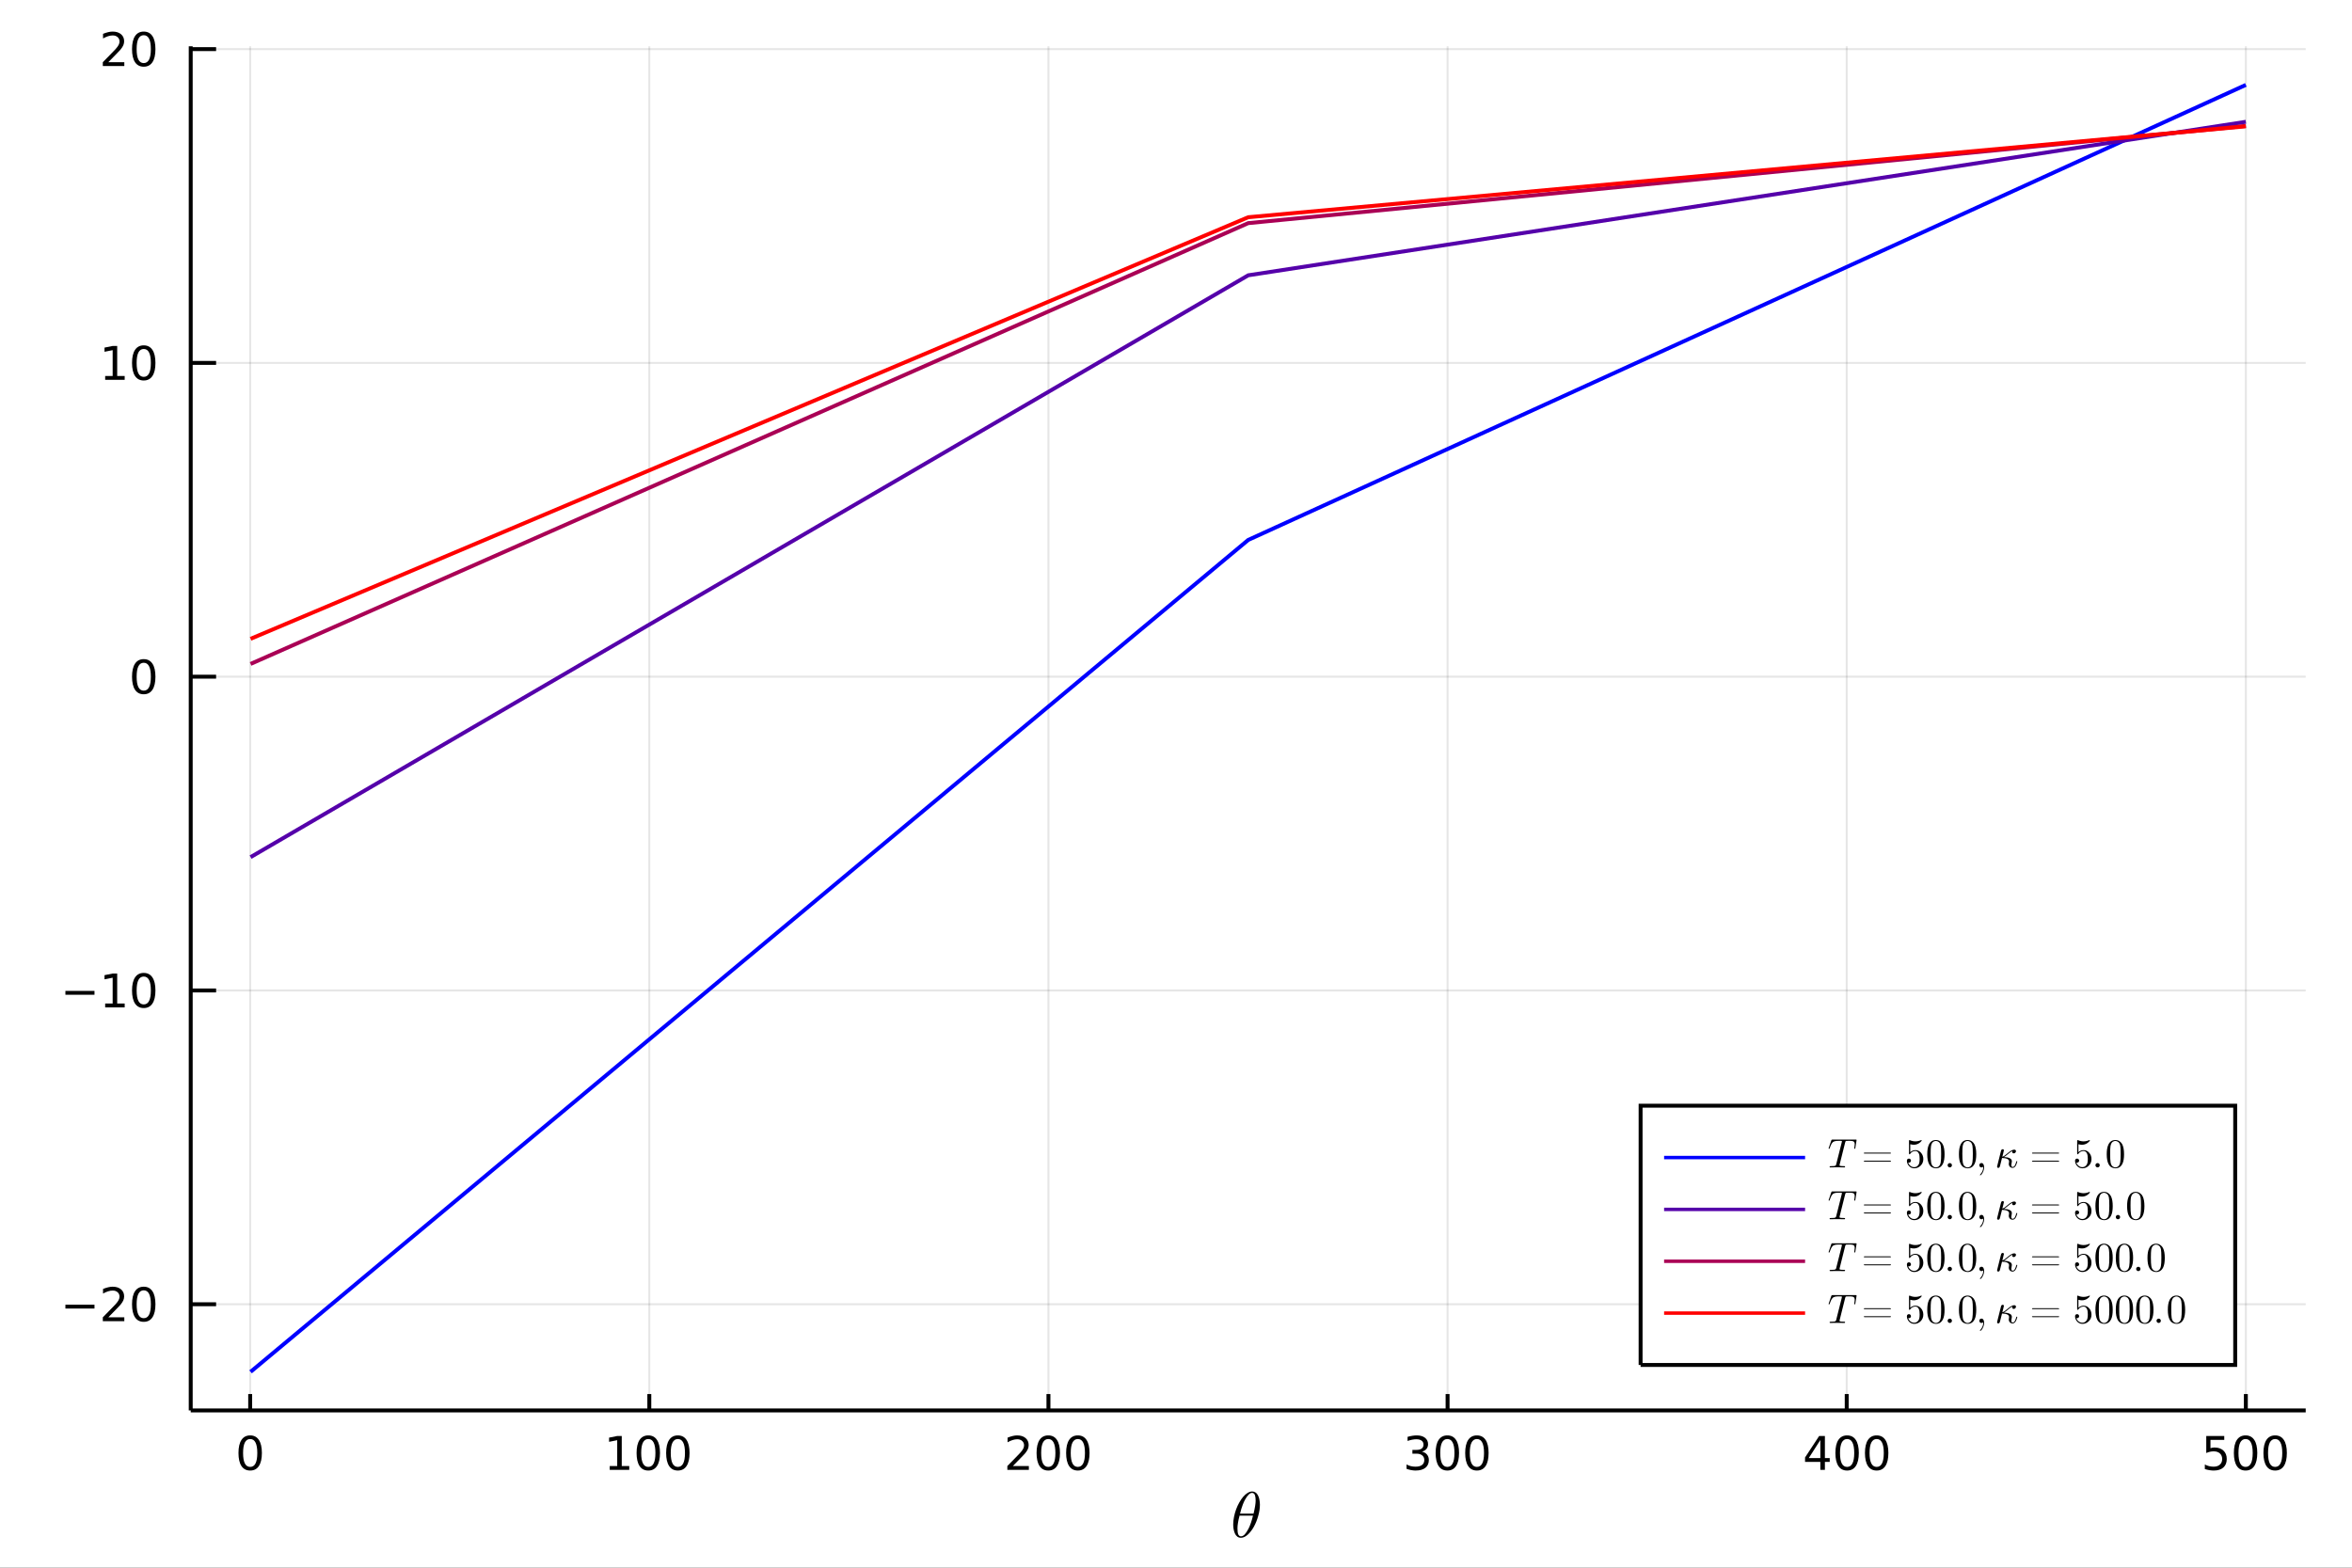 <?xml version="1.0" encoding="utf-8"?>
<svg xmlns="http://www.w3.org/2000/svg" xmlns:xlink="http://www.w3.org/1999/xlink" width="600" height="400" viewBox="0 0 2400 1600">
<rect x="0" y="0" width="2400" height="1600" fill="#333333" stroke="none"/>
<defs>
  <clipPath id="clip170">
    <rect x="0" y="0" width="2400" height="1600"/>
  </clipPath>
</defs>
<path clip-path="url(#clip170)" d="
M0 1600 L2400 1600 L2400 0 L0 0  Z
  " fill="#ffffff" fill-rule="evenodd" fill-opacity="1"/>
<defs>
  <clipPath id="clip171">
    <rect x="480" y="0" width="1681" height="1600"/>
  </clipPath>
</defs>
<path clip-path="url(#clip170)" d="
M194.615 1439.5 L2352.76 1439.5 L2352.76 47.244 L194.615 47.244  Z
  " fill="#ffffff" fill-rule="evenodd" fill-opacity="1"/>
<defs>
  <clipPath id="clip172">
    <rect x="194" y="47" width="2159" height="1393"/>
  </clipPath>
</defs>
<polyline clip-path="url(#clip172)" style="stroke:#000000; stroke-width:2; stroke-opacity:0.1; fill:none" points="
  255.287,1439.5 255.287,47.244 
  "/>
<polyline clip-path="url(#clip172)" style="stroke:#000000; stroke-width:2; stroke-opacity:0.1; fill:none" points="
  662.565,1439.5 662.565,47.244 
  "/>
<polyline clip-path="url(#clip172)" style="stroke:#000000; stroke-width:2; stroke-opacity:0.1; fill:none" points="
  1069.84,1439.5 1069.84,47.244 
  "/>
<polyline clip-path="url(#clip172)" style="stroke:#000000; stroke-width:2; stroke-opacity:0.1; fill:none" points="
  1477.12,1439.5 1477.12,47.244 
  "/>
<polyline clip-path="url(#clip172)" style="stroke:#000000; stroke-width:2; stroke-opacity:0.1; fill:none" points="
  1884.4,1439.5 1884.4,47.244 
  "/>
<polyline clip-path="url(#clip172)" style="stroke:#000000; stroke-width:2; stroke-opacity:0.1; fill:none" points="
  2291.68,1439.5 2291.68,47.244 
  "/>
<polyline clip-path="url(#clip170)" style="stroke:#000000; stroke-width:4; stroke-opacity:1; fill:none" points="
  194.615,1439.5 2352.76,1439.5 
  "/>
<polyline clip-path="url(#clip170)" style="stroke:#000000; stroke-width:4; stroke-opacity:1; fill:none" points="
  255.287,1439.5 255.287,1422.79 
  "/>
<polyline clip-path="url(#clip170)" style="stroke:#000000; stroke-width:4; stroke-opacity:1; fill:none" points="
  662.565,1439.5 662.565,1422.79 
  "/>
<polyline clip-path="url(#clip170)" style="stroke:#000000; stroke-width:4; stroke-opacity:1; fill:none" points="
  1069.84,1439.5 1069.84,1422.79 
  "/>
<polyline clip-path="url(#clip170)" style="stroke:#000000; stroke-width:4; stroke-opacity:1; fill:none" points="
  1477.12,1439.5 1477.12,1422.79 
  "/>
<polyline clip-path="url(#clip170)" style="stroke:#000000; stroke-width:4; stroke-opacity:1; fill:none" points="
  1884.4,1439.5 1884.4,1422.79 
  "/>
<polyline clip-path="url(#clip170)" style="stroke:#000000; stroke-width:4; stroke-opacity:1; fill:none" points="
  2291.68,1439.5 2291.68,1422.79 
  "/>
<path clip-path="url(#clip170)" d="M 0 0 M255.287 1468.69 Q251.676 1468.69 249.847 1472.26 Q248.042 1475.8 248.042 1482.93 Q248.042 1490.04 249.847 1493.6 Q251.676 1497.14 255.287 1497.14 Q258.921 1497.14 260.727 1493.6 Q262.555 1490.04 262.555 1482.93 Q262.555 1475.8 260.727 1472.26 Q258.921 1468.69 255.287 1468.69 M255.287 1464.99 Q261.097 1464.99 264.153 1469.6 Q267.231 1474.18 267.231 1482.93 Q267.231 1491.66 264.153 1496.26 Q261.097 1500.85 255.287 1500.85 Q249.477 1500.85 246.398 1496.26 Q243.342 1491.66 243.342 1482.93 Q243.342 1474.18 246.398 1469.6 Q249.477 1464.99 255.287 1464.99 Z" fill="#000000" fill-rule="evenodd" fill-opacity="1" /><path clip-path="url(#clip170)" d="M 0 0 M622.171 1496.24 L629.81 1496.24 L629.81 1469.87 L621.5 1471.54 L621.5 1467.28 L629.764 1465.61 L634.44 1465.61 L634.44 1496.24 L642.079 1496.24 L642.079 1500.17 L622.171 1500.17 L622.171 1496.24 Z" fill="#000000" fill-rule="evenodd" fill-opacity="1" /><path clip-path="url(#clip170)" d="M 0 0 M661.523 1468.69 Q657.912 1468.69 656.083 1472.26 Q654.278 1475.8 654.278 1482.93 Q654.278 1490.04 656.083 1493.6 Q657.912 1497.14 661.523 1497.14 Q665.157 1497.14 666.963 1493.6 Q668.792 1490.04 668.792 1482.93 Q668.792 1475.8 666.963 1472.26 Q665.157 1468.69 661.523 1468.69 M661.523 1464.99 Q667.333 1464.99 670.389 1469.6 Q673.467 1474.18 673.467 1482.93 Q673.467 1491.66 670.389 1496.26 Q667.333 1500.85 661.523 1500.85 Q655.713 1500.85 652.634 1496.26 Q649.579 1491.66 649.579 1482.93 Q649.579 1474.18 652.634 1469.6 Q655.713 1464.99 661.523 1464.99 Z" fill="#000000" fill-rule="evenodd" fill-opacity="1" /><path clip-path="url(#clip170)" d="M 0 0 M691.685 1468.69 Q688.074 1468.69 686.245 1472.26 Q684.44 1475.8 684.44 1482.93 Q684.44 1490.04 686.245 1493.6 Q688.074 1497.14 691.685 1497.14 Q695.319 1497.14 697.125 1493.6 Q698.953 1490.04 698.953 1482.93 Q698.953 1475.8 697.125 1472.26 Q695.319 1468.69 691.685 1468.69 M691.685 1464.99 Q697.495 1464.99 700.551 1469.6 Q703.629 1474.18 703.629 1482.93 Q703.629 1491.66 700.551 1496.26 Q697.495 1500.85 691.685 1500.85 Q685.875 1500.85 682.796 1496.26 Q679.741 1491.66 679.741 1482.93 Q679.741 1474.18 682.796 1469.6 Q685.875 1464.99 691.685 1464.99 Z" fill="#000000" fill-rule="evenodd" fill-opacity="1" /><path clip-path="url(#clip170)" d="M 0 0 M1033.54 1496.24 L1049.85 1496.24 L1049.85 1500.17 L1027.91 1500.17 L1027.91 1496.24 Q1030.57 1493.48 1035.16 1488.85 Q1039.76 1484.2 1040.94 1482.86 Q1043.19 1480.34 1044.07 1478.6 Q1044.97 1476.84 1044.97 1475.15 Q1044.97 1472.4 1043.03 1470.66 Q1041.1 1468.92 1038 1468.92 Q1035.8 1468.92 1033.35 1469.69 Q1030.92 1470.45 1028.14 1472 L1028.14 1467.28 Q1030.97 1466.15 1033.42 1465.57 Q1035.87 1464.99 1037.91 1464.99 Q1043.28 1464.99 1046.47 1467.67 Q1049.67 1470.36 1049.67 1474.85 Q1049.67 1476.98 1048.86 1478.9 Q1048.07 1480.8 1045.97 1483.39 Q1045.39 1484.06 1042.28 1487.28 Q1039.18 1490.47 1033.54 1496.24 Z" fill="#000000" fill-rule="evenodd" fill-opacity="1" /><path clip-path="url(#clip170)" d="M 0 0 M1069.67 1468.69 Q1066.06 1468.69 1064.23 1472.26 Q1062.42 1475.8 1062.42 1482.93 Q1062.42 1490.04 1064.23 1493.6 Q1066.06 1497.14 1069.67 1497.14 Q1073.3 1497.14 1075.11 1493.6 Q1076.94 1490.04 1076.94 1482.93 Q1076.94 1475.8 1075.11 1472.26 Q1073.3 1468.69 1069.67 1468.69 M1069.67 1464.99 Q1075.48 1464.99 1078.53 1469.6 Q1081.61 1474.18 1081.61 1482.93 Q1081.61 1491.66 1078.53 1496.26 Q1075.48 1500.85 1069.67 1500.85 Q1063.86 1500.85 1060.78 1496.26 Q1057.72 1491.66 1057.72 1482.93 Q1057.72 1474.18 1060.78 1469.6 Q1063.86 1464.99 1069.67 1464.99 Z" fill="#000000" fill-rule="evenodd" fill-opacity="1" /><path clip-path="url(#clip170)" d="M 0 0 M1099.83 1468.69 Q1096.22 1468.69 1094.39 1472.26 Q1092.59 1475.8 1092.59 1482.93 Q1092.59 1490.04 1094.39 1493.6 Q1096.22 1497.14 1099.83 1497.14 Q1103.47 1497.14 1105.27 1493.6 Q1107.1 1490.04 1107.1 1482.93 Q1107.1 1475.8 1105.27 1472.26 Q1103.47 1468.69 1099.83 1468.69 M1099.83 1464.99 Q1105.64 1464.99 1108.7 1469.6 Q1111.78 1474.18 1111.78 1482.93 Q1111.78 1491.66 1108.7 1496.26 Q1105.64 1500.85 1099.83 1500.85 Q1094.02 1500.85 1090.94 1496.26 Q1087.89 1491.66 1087.89 1482.93 Q1087.89 1474.18 1090.94 1469.6 Q1094.02 1464.99 1099.83 1464.99 Z" fill="#000000" fill-rule="evenodd" fill-opacity="1" /><path clip-path="url(#clip170)" d="M 0 0 M1450.88 1481.54 Q1454.24 1482.26 1456.11 1484.53 Q1458.01 1486.79 1458.01 1490.13 Q1458.01 1495.24 1454.49 1498.04 Q1450.97 1500.85 1444.49 1500.85 Q1442.32 1500.85 1440 1500.41 Q1437.71 1499.99 1435.26 1499.13 L1435.26 1494.62 Q1437.2 1495.75 1439.52 1496.33 Q1441.83 1496.91 1444.35 1496.91 Q1448.75 1496.91 1451.04 1495.17 Q1453.36 1493.44 1453.36 1490.13 Q1453.36 1487.07 1451.21 1485.36 Q1449.08 1483.62 1445.26 1483.62 L1441.23 1483.62 L1441.23 1479.78 L1445.44 1479.78 Q1448.89 1479.78 1450.72 1478.41 Q1452.55 1477.03 1452.55 1474.43 Q1452.55 1471.77 1450.65 1470.36 Q1448.78 1468.92 1445.26 1468.92 Q1443.34 1468.92 1441.14 1469.34 Q1438.94 1469.76 1436.3 1470.64 L1436.3 1466.47 Q1438.96 1465.73 1441.28 1465.36 Q1443.61 1464.99 1445.67 1464.99 Q1451 1464.99 1454.1 1467.42 Q1457.2 1469.83 1457.2 1473.95 Q1457.2 1476.82 1455.56 1478.81 Q1453.91 1480.78 1450.88 1481.54 Z" fill="#000000" fill-rule="evenodd" fill-opacity="1" /><path clip-path="url(#clip170)" d="M 0 0 M1476.88 1468.69 Q1473.27 1468.69 1471.44 1472.26 Q1469.63 1475.8 1469.63 1482.93 Q1469.63 1490.04 1471.44 1493.6 Q1473.27 1497.14 1476.88 1497.14 Q1480.51 1497.14 1482.32 1493.6 Q1484.15 1490.04 1484.15 1482.93 Q1484.15 1475.8 1482.32 1472.26 Q1480.51 1468.69 1476.88 1468.69 M1476.88 1464.99 Q1482.69 1464.99 1485.74 1469.6 Q1488.82 1474.18 1488.82 1482.93 Q1488.82 1491.66 1485.74 1496.26 Q1482.69 1500.85 1476.88 1500.85 Q1471.07 1500.85 1467.99 1496.26 Q1464.93 1491.66 1464.93 1482.93 Q1464.93 1474.18 1467.99 1469.6 Q1471.07 1464.99 1476.88 1464.99 Z" fill="#000000" fill-rule="evenodd" fill-opacity="1" /><path clip-path="url(#clip170)" d="M 0 0 M1507.04 1468.69 Q1503.43 1468.69 1501.6 1472.26 Q1499.79 1475.8 1499.79 1482.93 Q1499.79 1490.04 1501.6 1493.6 Q1503.43 1497.14 1507.04 1497.14 Q1510.67 1497.14 1512.48 1493.6 Q1514.31 1490.04 1514.31 1482.93 Q1514.31 1475.8 1512.48 1472.26 Q1510.67 1468.69 1507.04 1468.69 M1507.04 1464.99 Q1512.85 1464.99 1515.91 1469.6 Q1518.98 1474.18 1518.98 1482.93 Q1518.98 1491.66 1515.91 1496.26 Q1512.85 1500.85 1507.04 1500.85 Q1501.23 1500.85 1498.15 1496.26 Q1495.1 1491.66 1495.1 1482.93 Q1495.1 1474.18 1498.15 1469.6 Q1501.23 1464.99 1507.04 1464.99 Z" fill="#000000" fill-rule="evenodd" fill-opacity="1" /><path clip-path="url(#clip170)" d="M 0 0 M1857.49 1469.69 L1845.68 1488.14 L1857.49 1488.14 L1857.49 1469.69 M1856.26 1465.61 L1862.14 1465.61 L1862.14 1488.14 L1867.07 1488.14 L1867.07 1492.03 L1862.14 1492.03 L1862.14 1500.17 L1857.49 1500.17 L1857.49 1492.03 L1841.89 1492.03 L1841.89 1487.51 L1856.26 1465.61 Z" fill="#000000" fill-rule="evenodd" fill-opacity="1" /><path clip-path="url(#clip170)" d="M 0 0 M1884.8 1468.69 Q1881.19 1468.69 1879.36 1472.26 Q1877.56 1475.8 1877.56 1482.93 Q1877.56 1490.04 1879.36 1493.6 Q1881.19 1497.14 1884.8 1497.14 Q1888.44 1497.14 1890.24 1493.6 Q1892.07 1490.04 1892.07 1482.93 Q1892.07 1475.8 1890.24 1472.26 Q1888.44 1468.69 1884.8 1468.69 M1884.8 1464.99 Q1890.61 1464.99 1893.67 1469.6 Q1896.75 1474.18 1896.75 1482.93 Q1896.75 1491.66 1893.67 1496.26 Q1890.61 1500.85 1884.8 1500.85 Q1878.99 1500.85 1875.91 1496.26 Q1872.86 1491.66 1872.86 1482.93 Q1872.86 1474.18 1875.91 1469.6 Q1878.99 1464.99 1884.8 1464.99 Z" fill="#000000" fill-rule="evenodd" fill-opacity="1" /><path clip-path="url(#clip170)" d="M 0 0 M1914.97 1468.69 Q1911.35 1468.69 1909.53 1472.26 Q1907.72 1475.8 1907.72 1482.93 Q1907.72 1490.04 1909.53 1493.6 Q1911.35 1497.14 1914.97 1497.14 Q1918.6 1497.14 1920.41 1493.6 Q1922.23 1490.04 1922.23 1482.93 Q1922.23 1475.8 1920.41 1472.26 Q1918.6 1468.69 1914.97 1468.69 M1914.97 1464.99 Q1920.78 1464.99 1923.83 1469.6 Q1926.91 1474.18 1926.91 1482.93 Q1926.91 1491.66 1923.83 1496.26 Q1920.78 1500.85 1914.97 1500.85 Q1909.16 1500.85 1906.08 1496.26 Q1903.02 1491.66 1903.02 1482.93 Q1903.02 1474.18 1906.08 1469.6 Q1909.16 1464.99 1914.97 1464.99 Z" fill="#000000" fill-rule="evenodd" fill-opacity="1" /><path clip-path="url(#clip170)" d="M 0 0 M2251.29 1465.61 L2269.65 1465.61 L2269.65 1469.55 L2255.58 1469.55 L2255.58 1478.02 Q2256.6 1477.67 2257.61 1477.51 Q2258.63 1477.33 2259.65 1477.33 Q2265.44 1477.33 2268.82 1480.5 Q2272.2 1483.67 2272.2 1489.09 Q2272.2 1494.66 2268.73 1497.77 Q2265.25 1500.85 2258.93 1500.85 Q2256.76 1500.85 2254.49 1500.47 Q2252.24 1500.1 2249.84 1499.36 L2249.84 1494.66 Q2251.92 1495.8 2254.14 1496.35 Q2256.36 1496.91 2258.84 1496.91 Q2262.85 1496.91 2265.18 1494.8 Q2267.52 1492.7 2267.52 1489.09 Q2267.52 1485.47 2265.18 1483.37 Q2262.85 1481.26 2258.84 1481.26 Q2256.97 1481.26 2255.09 1481.68 Q2253.24 1482.1 2251.29 1482.97 L2251.29 1465.61 Z" fill="#000000" fill-rule="evenodd" fill-opacity="1" /><path clip-path="url(#clip170)" d="M 0 0 M2291.41 1468.69 Q2287.8 1468.69 2285.97 1472.26 Q2284.16 1475.8 2284.16 1482.93 Q2284.16 1490.04 2285.97 1493.6 Q2287.8 1497.14 2291.41 1497.14 Q2295.04 1497.14 2296.85 1493.6 Q2298.68 1490.04 2298.68 1482.93 Q2298.68 1475.8 2296.85 1472.26 Q2295.04 1468.69 2291.41 1468.69 M2291.41 1464.99 Q2297.22 1464.99 2300.28 1469.6 Q2303.35 1474.18 2303.35 1482.93 Q2303.35 1491.66 2300.28 1496.26 Q2297.22 1500.85 2291.41 1500.85 Q2285.6 1500.85 2282.52 1496.26 Q2279.47 1491.66 2279.47 1482.93 Q2279.47 1474.18 2282.52 1469.6 Q2285.6 1464.99 2291.41 1464.99 Z" fill="#000000" fill-rule="evenodd" fill-opacity="1" /><path clip-path="url(#clip170)" d="M 0 0 M2321.57 1468.69 Q2317.96 1468.69 2316.13 1472.26 Q2314.33 1475.8 2314.33 1482.93 Q2314.33 1490.04 2316.13 1493.6 Q2317.96 1497.14 2321.57 1497.14 Q2325.21 1497.14 2327.01 1493.6 Q2328.84 1490.04 2328.84 1482.93 Q2328.84 1475.8 2327.01 1472.26 Q2325.21 1468.69 2321.57 1468.69 M2321.57 1464.99 Q2327.38 1464.99 2330.44 1469.6 Q2333.52 1474.18 2333.52 1482.93 Q2333.52 1491.66 2330.44 1496.26 Q2327.38 1500.85 2321.57 1500.85 Q2315.76 1500.85 2312.68 1496.26 Q2309.63 1491.66 2309.63 1482.93 Q2309.63 1474.18 2312.68 1469.6 Q2315.76 1464.99 2321.57 1464.99 Z" fill="#000000" fill-rule="evenodd" fill-opacity="1" /><path clip-path="url(#clip170)" d="M 0 0 M1285.62 1535.75 Q1285.62 1541.16 1283.88 1547.24 Q1282.17 1553.3 1279.47 1558.19 Q1276.76 1563.06 1273.22 1566.28 Q1269.68 1569.47 1266.3 1569.47 Q1264.14 1569.47 1262.53 1568.27 Q1260.95 1567.05 1260.08 1565.02 Q1259.21 1562.96 1258.79 1560.71 Q1258.37 1558.42 1258.37 1555.94 Q1258.37 1552.24 1259.18 1548.21 Q1259.98 1544.15 1261.34 1540.48 Q1262.69 1536.78 1264.59 1533.43 Q1266.49 1530.05 1268.58 1527.6 Q1270.71 1525.12 1273.09 1523.67 Q1275.48 1522.22 1277.7 1522.22 Q1279.31 1522.22 1280.6 1522.93 Q1281.92 1523.6 1282.75 1524.8 Q1283.59 1525.96 1284.17 1527.34 Q1284.78 1528.73 1285.07 1530.34 Q1285.36 1531.91 1285.49 1533.23 Q1285.62 1534.52 1285.62 1535.75 M1281.27 1531.66 Q1281.27 1530.01 1281.14 1528.79 Q1281.01 1527.53 1280.66 1526.28 Q1280.31 1525.02 1279.53 1524.35 Q1278.79 1523.67 1277.63 1523.67 Q1274.25 1523.67 1270.45 1530.59 Q1269.23 1532.75 1268.13 1535.68 Q1267.04 1538.61 1266.65 1540 Q1266.26 1541.38 1265.36 1544.8 L1279.15 1544.8 Q1281.27 1536 1281.27 1531.66 M1278.57 1546.89 L1264.85 1546.89 Q1262.72 1554.94 1262.72 1559.96 Q1262.72 1564.34 1263.62 1566.18 Q1264.56 1567.98 1266.3 1567.98 Q1268.29 1567.98 1270.16 1565.99 Q1272.03 1563.96 1273.93 1560.29 Q1276.44 1555.52 1278.57 1546.89 Z" fill="#000000" fill-rule="evenodd" fill-opacity="1" /><polyline clip-path="url(#clip172)" style="stroke:#000000; stroke-width:2; stroke-opacity:0.1; fill:none" points="
  194.615,1331.13 2352.76,1331.13 
  "/>
<polyline clip-path="url(#clip172)" style="stroke:#000000; stroke-width:2; stroke-opacity:0.1; fill:none" points="
  194.615,1010.88 2352.76,1010.88 
  "/>
<polyline clip-path="url(#clip172)" style="stroke:#000000; stroke-width:2; stroke-opacity:0.1; fill:none" points="
  194.615,690.629 2352.76,690.629 
  "/>
<polyline clip-path="url(#clip172)" style="stroke:#000000; stroke-width:2; stroke-opacity:0.1; fill:none" points="
  194.615,370.38 2352.76,370.38 
  "/>
<polyline clip-path="url(#clip172)" style="stroke:#000000; stroke-width:2; stroke-opacity:0.1; fill:none" points="
  194.615,50.132 2352.76,50.132 
  "/>
<polyline clip-path="url(#clip170)" style="stroke:#000000; stroke-width:4; stroke-opacity:1; fill:none" points="
  194.615,1439.5 194.615,47.244 
  "/>
<polyline clip-path="url(#clip170)" style="stroke:#000000; stroke-width:4; stroke-opacity:1; fill:none" points="
  194.615,1331.13 220.512,1331.13 
  "/>
<polyline clip-path="url(#clip170)" style="stroke:#000000; stroke-width:4; stroke-opacity:1; fill:none" points="
  194.615,1010.88 220.512,1010.88 
  "/>
<polyline clip-path="url(#clip170)" style="stroke:#000000; stroke-width:4; stroke-opacity:1; fill:none" points="
  194.615,690.629 220.512,690.629 
  "/>
<polyline clip-path="url(#clip170)" style="stroke:#000000; stroke-width:4; stroke-opacity:1; fill:none" points="
  194.615,370.38 220.512,370.38 
  "/>
<polyline clip-path="url(#clip170)" style="stroke:#000000; stroke-width:4; stroke-opacity:1; fill:none" points="
  194.615,50.132 220.512,50.132 
  "/>
<path clip-path="url(#clip170)" d="M 0 0 M66.74 1331.58 L96.416 1331.58 L96.416 1335.51 L66.74 1335.51 L66.74 1331.58 Z" fill="#000000" fill-rule="evenodd" fill-opacity="1" /><path clip-path="url(#clip170)" d="M 0 0 M110.536 1344.47 L126.856 1344.47 L126.856 1348.41 L104.911 1348.41 L104.911 1344.47 Q107.573 1341.72 112.157 1337.09 Q116.763 1332.43 117.944 1331.09 Q120.189 1328.57 121.069 1326.83 Q121.971 1325.07 121.971 1323.38 Q121.971 1320.63 120.027 1318.89 Q118.106 1317.16 115.004 1317.16 Q112.805 1317.16 110.351 1317.92 Q107.92 1318.68 105.143 1320.23 L105.143 1315.51 Q107.967 1314.38 110.42 1313.8 Q112.874 1313.22 114.911 1313.22 Q120.282 1313.22 123.476 1315.91 Q126.67 1318.59 126.67 1323.08 Q126.67 1325.21 125.86 1327.13 Q125.073 1329.03 122.967 1331.62 Q122.388 1332.29 119.286 1335.51 Q116.184 1338.71 110.536 1344.47 Z" fill="#000000" fill-rule="evenodd" fill-opacity="1" /><path clip-path="url(#clip170)" d="M 0 0 M146.67 1316.92 Q143.059 1316.92 141.23 1320.49 Q139.425 1324.03 139.425 1331.16 Q139.425 1338.27 141.23 1341.83 Q143.059 1345.37 146.67 1345.37 Q150.305 1345.37 152.11 1341.83 Q153.939 1338.27 153.939 1331.16 Q153.939 1324.03 152.11 1320.49 Q150.305 1316.92 146.67 1316.92 M146.67 1313.22 Q152.48 1313.22 155.536 1317.83 Q158.615 1322.41 158.615 1331.16 Q158.615 1339.89 155.536 1344.49 Q152.48 1349.08 146.67 1349.08 Q140.86 1349.08 137.781 1344.49 Q134.726 1339.89 134.726 1331.16 Q134.726 1322.41 137.781 1317.83 Q140.86 1313.22 146.67 1313.22 Z" fill="#000000" fill-rule="evenodd" fill-opacity="1" /><path clip-path="url(#clip170)" d="M 0 0 M66.74 1011.33 L96.416 1011.33 L96.416 1015.26 L66.74 1015.26 L66.74 1011.33 Z" fill="#000000" fill-rule="evenodd" fill-opacity="1" /><path clip-path="url(#clip170)" d="M 0 0 M107.319 1024.22 L114.957 1024.22 L114.957 997.857 L106.647 999.523 L106.647 995.264 L114.911 993.597 L119.587 993.597 L119.587 1024.22 L127.226 1024.22 L127.226 1028.16 L107.319 1028.16 L107.319 1024.22 Z" fill="#000000" fill-rule="evenodd" fill-opacity="1" /><path clip-path="url(#clip170)" d="M 0 0 M146.67 996.676 Q143.059 996.676 141.23 1000.24 Q139.425 1003.78 139.425 1010.91 Q139.425 1018.02 141.23 1021.58 Q143.059 1025.12 146.67 1025.12 Q150.305 1025.12 152.11 1021.58 Q153.939 1018.02 153.939 1010.91 Q153.939 1003.78 152.11 1000.24 Q150.305 996.676 146.67 996.676 M146.67 992.972 Q152.48 992.972 155.536 997.579 Q158.615 1002.16 158.615 1010.91 Q158.615 1019.64 155.536 1024.25 Q152.48 1028.83 146.67 1028.83 Q140.86 1028.83 137.781 1024.25 Q134.726 1019.64 134.726 1010.91 Q134.726 1002.16 137.781 997.579 Q140.86 992.972 146.67 992.972 Z" fill="#000000" fill-rule="evenodd" fill-opacity="1" /><path clip-path="url(#clip170)" d="M 0 0 M146.67 676.428 Q143.059 676.428 141.23 679.992 Q139.425 683.534 139.425 690.664 Q139.425 697.77 141.23 701.335 Q143.059 704.877 146.67 704.877 Q150.305 704.877 152.11 701.335 Q153.939 697.77 153.939 690.664 Q153.939 683.534 152.11 679.992 Q150.305 676.428 146.67 676.428 M146.67 672.724 Q152.48 672.724 155.536 677.33 Q158.615 681.914 158.615 690.664 Q158.615 699.39 155.536 703.997 Q152.48 708.58 146.67 708.58 Q140.86 708.58 137.781 703.997 Q134.726 699.39 134.726 690.664 Q134.726 681.914 137.781 677.33 Q140.86 672.724 146.67 672.724 Z" fill="#000000" fill-rule="evenodd" fill-opacity="1" /><path clip-path="url(#clip170)" d="M 0 0 M107.319 383.725 L114.957 383.725 L114.957 357.36 L106.647 359.026 L106.647 354.767 L114.911 353.1 L119.587 353.1 L119.587 383.725 L127.226 383.725 L127.226 387.66 L107.319 387.66 L107.319 383.725 Z" fill="#000000" fill-rule="evenodd" fill-opacity="1" /><path clip-path="url(#clip170)" d="M 0 0 M146.67 356.179 Q143.059 356.179 141.23 359.744 Q139.425 363.286 139.425 370.415 Q139.425 377.522 141.23 381.086 Q143.059 384.628 146.67 384.628 Q150.305 384.628 152.11 381.086 Q153.939 377.522 153.939 370.415 Q153.939 363.286 152.11 359.744 Q150.305 356.179 146.67 356.179 M146.67 352.475 Q152.48 352.475 155.536 357.082 Q158.615 361.665 158.615 370.415 Q158.615 379.142 155.536 383.748 Q152.48 388.332 146.67 388.332 Q140.86 388.332 137.781 383.748 Q134.726 379.142 134.726 370.415 Q134.726 361.665 137.781 357.082 Q140.86 352.475 146.67 352.475 Z" fill="#000000" fill-rule="evenodd" fill-opacity="1" /><path clip-path="url(#clip170)" d="M 0 0 M110.536 63.477 L126.856 63.477 L126.856 67.412 L104.911 67.412 L104.911 63.477 Q107.573 60.722 112.157 56.093 Q116.763 51.44 117.944 50.097 Q120.189 47.574 121.069 45.838 Q121.971 44.079 121.971 42.389 Q121.971 39.634 120.027 37.898 Q118.106 36.162 115.004 36.162 Q112.805 36.162 110.351 36.926 Q107.92 37.69 105.143 39.241 L105.143 34.519 Q107.967 33.384 110.42 32.806 Q112.874 32.227 114.911 32.227 Q120.282 32.227 123.476 34.912 Q126.67 37.597 126.67 42.088 Q126.67 44.218 125.86 46.139 Q125.073 48.037 122.967 50.63 Q122.388 51.301 119.286 54.519 Q116.184 57.713 110.536 63.477 Z" fill="#000000" fill-rule="evenodd" fill-opacity="1" /><path clip-path="url(#clip170)" d="M 0 0 M146.67 35.931 Q143.059 35.931 141.23 39.495 Q139.425 43.037 139.425 50.167 Q139.425 57.273 141.23 60.838 Q143.059 64.38 146.67 64.38 Q150.305 64.38 152.11 60.838 Q153.939 57.273 153.939 50.167 Q153.939 43.037 152.11 39.495 Q150.305 35.931 146.67 35.931 M146.67 32.227 Q152.48 32.227 155.536 36.834 Q158.615 41.417 158.615 50.167 Q158.615 58.894 155.536 63.5 Q152.48 68.083 146.67 68.083 Q140.86 68.083 137.781 63.5 Q134.726 58.894 134.726 50.167 Q134.726 41.417 137.781 36.834 Q140.86 32.227 146.67 32.227 Z" fill="#000000" fill-rule="evenodd" fill-opacity="1" /><polyline clip-path="url(#clip172)" style="stroke:#0000ff; stroke-width:4; stroke-opacity:1; fill:none" points="
  255.694,1400.1 1273.69,551.068 2291.68,86.648 
  "/>
<polyline clip-path="url(#clip172)" style="stroke:#5500aa; stroke-width:4; stroke-opacity:1; fill:none" points="
  255.694,874.791 1273.69,280.972 2291.68,124.31 
  "/>
<polyline clip-path="url(#clip172)" style="stroke:#aa0055; stroke-width:4; stroke-opacity:1; fill:none" points="
  255.694,677.615 1273.69,227.731 2291.68,128.485 
  "/>
<polyline clip-path="url(#clip172)" style="stroke:#ff0000; stroke-width:4; stroke-opacity:1; fill:none" points="
  255.694,651.988 1273.69,221.709 2291.68,128.909 
  "/>
<path clip-path="url(#clip170)" d="
M1674.08 1393.09 L2280.82 1393.09 L2280.82 1128.49 L1674.08 1128.49  Z
  " fill="#ffffff" fill-rule="evenodd" fill-opacity="1"/>
<polyline clip-path="url(#clip170)" style="stroke:#000000; stroke-width:4; stroke-opacity:1; fill:none" points="
  1674.08,1393.09 2280.82,1393.09 2280.82,1128.49 1674.08,1128.49 1674.08,1393.09 
  "/>
<polyline clip-path="url(#clip170)" style="stroke:#0000ff; stroke-width:3.5; stroke-opacity:1; fill:none" points="
  1698.06,1181.41 1841.93,1181.41 
  "/>
<path clip-path="url(#clip170)" d="M 0 0 M1894.46 1163.51 Q1894.46 1163.9 1894.38 1164.23 L1893.23 1171.53 Q1893.17 1172.08 1893.05 1172.29 Q1892.95 1172.49 1892.62 1172.49 Q1892.11 1172.49 1892.11 1171.96 Q1892.11 1171.65 1892.23 1171.16 Q1892.58 1168.84 1892.58 1167.8 Q1892.58 1167.1 1892.43 1166.59 Q1892.31 1166.05 1892.11 1165.69 Q1891.92 1165.32 1891.49 1165.07 Q1891.06 1164.82 1890.65 1164.68 Q1890.24 1164.54 1889.5 1164.48 Q1888.77 1164.39 1888.13 1164.37 Q1887.49 1164.35 1886.45 1164.35 Q1884.17 1164.35 1883.81 1164.44 Q1883.42 1164.54 1883.21 1164.85 Q1883.03 1165.13 1882.82 1165.99 L1877.25 1188.27 L1877.08 1189.15 Q1877.08 1189.64 1877.39 1189.81 Q1877.7 1189.97 1878.64 1190.07 Q1879.99 1190.18 1881.33 1190.18 Q1881.37 1190.18 1881.45 1190.18 Q1881.9 1190.18 1882.08 1190.2 Q1882.27 1190.2 1882.45 1190.24 Q1882.64 1190.28 1882.68 1190.38 Q1882.74 1190.46 1882.74 1190.63 Q1882.74 1191.02 1882.58 1191.22 Q1882.41 1191.41 1882.25 1191.45 Q1882.1 1191.47 1881.82 1191.47 Q1881.24 1191.47 1880.01 1191.43 Q1878.78 1191.39 1878.17 1191.39 L1874.69 1191.35 L1871.12 1191.39 Q1870.57 1191.39 1869.4 1191.43 Q1868.23 1191.47 1867.68 1191.47 Q1866.96 1191.47 1866.96 1190.96 Q1866.96 1190.38 1867.23 1190.28 Q1867.51 1190.18 1868.72 1190.18 Q1870.42 1190.18 1871.35 1190.09 Q1872.27 1190.01 1872.76 1189.73 Q1873.27 1189.44 1873.42 1189.15 Q1873.56 1188.84 1873.72 1188.15 L1879.36 1165.75 Q1879.52 1165.26 1879.52 1164.87 Q1879.52 1164.66 1879.46 1164.58 Q1879.42 1164.5 1879.15 1164.44 Q1878.89 1164.35 1878.33 1164.35 L1876.69 1164.35 Q1875.01 1164.35 1873.97 1164.44 Q1872.94 1164.5 1871.96 1164.8 Q1871 1165.11 1870.42 1165.54 Q1869.87 1165.97 1869.25 1166.85 Q1868.64 1167.74 1868.19 1168.8 Q1867.76 1169.87 1867.14 1171.61 Q1866.94 1172.18 1866.82 1172.35 Q1866.71 1172.49 1866.43 1172.49 Q1866.22 1172.49 1866.06 1172.37 Q1865.91 1172.22 1865.91 1172.04 Q1866.12 1171.36 1866.16 1171.28 L1868.68 1163.88 Q1868.89 1163.29 1869.07 1163.19 Q1869.28 1163.06 1870.03 1163.06 L1893.32 1163.06 Q1893.68 1163.06 1893.81 1163.06 Q1893.93 1163.06 1894.14 1163.1 Q1894.34 1163.14 1894.4 1163.25 Q1894.46 1163.35 1894.46 1163.51 Z" fill="#000000" fill-rule="evenodd" fill-opacity="1" /><path clip-path="url(#clip170)" d="M 0 0 M1901.83 1185.09 Q1901.87 1184.58 1902.67 1184.58 L1928.39 1184.58 Q1929.6 1184.58 1929.62 1185.05 Q1929.62 1185.57 1928.47 1185.55 L1902.96 1185.55 Q1901.83 1185.57 1901.83 1185.09 M1901.83 1176.9 Q1901.83 1176.38 1902.71 1176.4 L1928.35 1176.4 Q1929.6 1176.4 1929.62 1176.9 Q1929.62 1177.37 1928.56 1177.37 L1902.67 1177.37 Q1901.83 1177.37 1901.83 1176.9 Z" fill="#000000" fill-rule="evenodd" fill-opacity="1" /><path clip-path="url(#clip170)" d="M 0 0 M1945.81 1184.7 Q1945.81 1183.45 1946.48 1182.98 Q1947.16 1182.49 1947.88 1182.49 Q1948.84 1182.49 1949.39 1183.11 Q1949.97 1183.7 1949.97 1184.54 Q1949.97 1185.38 1949.39 1186 Q1948.84 1186.59 1947.88 1186.59 Q1947.4 1186.59 1947.16 1186.51 Q1947.71 1188.43 1949.39 1189.83 Q1951.09 1191.22 1953.33 1191.22 Q1956.14 1191.22 1957.82 1188.5 Q1958.82 1186.73 1958.82 1182.74 Q1958.82 1179.21 1958.06 1177.45 Q1956.89 1174.76 1954.5 1174.76 Q1951.09 1174.76 1949.09 1177.7 Q1948.84 1178.06 1948.55 1178.09 Q1948.14 1178.09 1948.04 1177.86 Q1947.96 1177.61 1947.96 1176.98 L1947.96 1164.56 Q1947.96 1163.55 1948.37 1163.55 Q1948.53 1163.55 1948.88 1163.68 Q1951.52 1164.85 1954.45 1164.87 Q1957.47 1164.87 1960.17 1163.64 Q1960.38 1163.51 1960.5 1163.51 Q1960.91 1163.51 1960.93 1163.98 Q1960.93 1164.15 1960.58 1164.64 Q1960.25 1165.11 1959.54 1165.75 Q1958.82 1166.36 1957.9 1166.96 Q1956.98 1167.55 1955.62 1167.96 Q1954.29 1168.35 1952.82 1168.35 Q1951.05 1168.35 1949.25 1167.8 L1949.25 1175.97 Q1951.42 1173.84 1954.58 1173.84 Q1957.94 1173.84 1960.25 1176.55 Q1962.57 1179.25 1962.57 1183.02 Q1962.57 1186.98 1959.82 1189.68 Q1957.1 1192.39 1953.41 1192.39 Q1950.05 1192.39 1947.92 1189.99 Q1945.81 1187.59 1945.81 1184.7 Z" fill="#000000" fill-rule="evenodd" fill-opacity="1" /><path clip-path="url(#clip170)" d="M 0 0 M1966.59 1178.04 Q1966.59 1171.88 1968.14 1168.51 Q1970.32 1163.51 1975.44 1163.51 Q1976.53 1163.51 1977.65 1163.82 Q1978.8 1164.11 1980.24 1165.23 Q1981.69 1166.36 1982.57 1168.21 Q1984.25 1171.77 1984.25 1178.04 Q1984.25 1184.17 1982.7 1187.51 Q1980.42 1192.39 1975.4 1192.39 Q1973.51 1192.39 1971.59 1191.43 Q1969.68 1190.46 1968.47 1188.15 Q1966.59 1184.68 1966.59 1178.04 M1970.07 1177.53 Q1970.07 1183.86 1970.52 1186.39 Q1971.03 1189.11 1972.43 1190.3 Q1973.84 1191.47 1975.4 1191.47 Q1977.08 1191.47 1978.47 1190.22 Q1979.89 1188.95 1980.32 1186.22 Q1980.79 1183.54 1980.77 1177.53 Q1980.77 1171.69 1980.36 1169.35 Q1979.81 1166.63 1978.33 1165.54 Q1976.88 1164.44 1975.4 1164.44 Q1974.85 1164.44 1974.25 1164.6 Q1973.68 1164.76 1972.84 1165.23 Q1972 1165.71 1971.34 1166.87 Q1970.71 1168.04 1970.4 1169.81 Q1970.07 1172.08 1970.07 1177.53 Z" fill="#000000" fill-rule="evenodd" fill-opacity="1" /><path clip-path="url(#clip170)" d="M 0 0 M1988 1190.79 Q1987.37 1190.12 1987.37 1189.23 Q1987.37 1188.35 1988 1187.72 Q1988.64 1187.06 1989.6 1187.06 Q1990.52 1187.06 1991.14 1187.68 Q1991.77 1188.27 1991.77 1189.25 Q1991.77 1190.22 1991.1 1190.85 Q1990.44 1191.47 1989.6 1191.47 Q1988.64 1191.47 1988 1190.79 Z" fill="#000000" fill-rule="evenodd" fill-opacity="1" /><path clip-path="url(#clip170)" d="M 0 0 M1998.92 1178.04 Q1998.92 1171.88 2000.47 1168.51 Q2002.65 1163.51 2007.77 1163.51 Q2008.86 1163.51 2009.98 1163.82 Q2011.13 1164.11 2012.57 1165.23 Q2014.02 1166.36 2014.9 1168.21 Q2016.58 1171.77 2016.58 1178.04 Q2016.58 1184.17 2015.02 1187.51 Q2012.75 1192.39 2007.73 1192.39 Q2005.84 1192.39 2003.92 1191.43 Q2002.01 1190.46 2000.8 1188.15 Q1998.92 1184.68 1998.92 1178.04 M2002.4 1177.53 Q2002.4 1183.86 2002.85 1186.39 Q2003.36 1189.11 2004.76 1190.3 Q2006.17 1191.47 2007.73 1191.47 Q2009.41 1191.47 2010.8 1190.22 Q2012.22 1188.95 2012.65 1186.22 Q2013.12 1183.54 2013.1 1177.53 Q2013.1 1171.69 2012.69 1169.35 Q2012.13 1166.63 2010.66 1165.54 Q2009.2 1164.44 2007.73 1164.44 Q2007.18 1164.44 2006.58 1164.6 Q2006.01 1164.76 2005.17 1165.23 Q2004.33 1165.71 2003.67 1166.87 Q2003.04 1168.04 2002.73 1169.81 Q2002.4 1172.08 2002.4 1177.53 Z" fill="#000000" fill-rule="evenodd" fill-opacity="1" /><path clip-path="url(#clip170)" d="M 0 0 M2020.29 1190.79 Q2019.7 1190.12 2019.7 1189.23 Q2019.7 1188.35 2020.27 1187.7 Q2020.87 1187.02 2021.93 1187.02 Q2023.18 1187.02 2023.9 1188.23 Q2024.62 1189.42 2024.62 1191.43 Q2024.62 1193.6 2023.73 1195.61 Q2022.85 1197.64 2021.99 1198.6 Q2021.13 1199.56 2020.78 1199.56 Q2020.37 1199.56 2020.37 1199.11 Q2020.37 1198.95 2020.66 1198.64 Q2023.67 1195.4 2023.69 1191.43 Q2023.69 1190.79 2023.61 1190.79 L2023.51 1190.87 Q2022.79 1191.47 2021.93 1191.47 Q2020.89 1191.47 2020.29 1190.79 Z" fill="#000000" fill-rule="evenodd" fill-opacity="1" /><path clip-path="url(#clip170)" d="M 0 0 M2058.46 1185.46 Q2057.94 1187.98 2056.9 1189.75 Q2055.61 1191.94 2053.64 1191.94 Q2051.98 1191.94 2050.87 1190.79 Q2049.77 1189.62 2049.77 1187.78 Q2049.77 1187.23 2049.99 1186.3 Q2050.07 1185.89 2050.07 1185.38 Q2050.07 1182.06 2042.88 1181.82 Q2042.29 1184.17 2041.88 1185.77 Q2041.49 1187.35 2041.36 1187.82 Q2041.24 1188.29 2041.14 1188.68 Q2041.06 1189.07 2040.91 1189.58 Q2040.71 1190.42 2040.56 1190.83 Q2040.42 1191.24 2040.03 1191.59 Q2039.66 1191.94 2039.07 1191.94 Q2038.56 1191.94 2038.21 1191.63 Q2037.86 1191.32 2037.86 1190.79 Q2037.86 1190.42 2038.02 1189.83 L2041.88 1174.44 Q2041.98 1174.01 2042.18 1173.7 Q2042.39 1173.39 2042.57 1173.25 Q2042.78 1173.1 2043.02 1173.02 Q2043.27 1172.94 2043.37 1172.94 Q2043.47 1172.92 2043.56 1172.92 Q2044.11 1172.92 2044.44 1173.23 Q2044.79 1173.51 2044.79 1174.05 Q2044.79 1174.13 2044.64 1174.7 Q2044.52 1175.26 2044.31 1176.1 Q2044.11 1176.94 2044.03 1177.33 L2043.19 1180.61 Q2044.36 1180.22 2045.4 1179.52 Q2046.47 1178.82 2048.56 1177.02 Q2049.52 1176.22 2050.09 1175.77 Q2050.69 1175.3 2051.67 1174.66 Q2052.66 1174.01 2053.6 1173.7 Q2054.54 1173.37 2055.44 1173.37 Q2056.14 1173.37 2056.55 1173.7 Q2056.96 1174.01 2057.04 1174.29 Q2057.12 1174.56 2057.12 1174.85 Q2057.12 1175.69 2056.47 1176.4 Q2055.81 1177.12 2054.85 1177.12 Q2053.99 1177.12 2053.62 1176.65 Q2053.25 1176.18 2053.25 1175.65 Q2053.25 1175.24 2053.46 1174.72 Q2052.31 1175.22 2051.32 1175.93 Q2050.34 1176.63 2048.64 1178.09 Q2046.22 1180.15 2044.79 1180.93 Q2045.61 1180.95 2046.22 1181.02 Q2046.86 1181.06 2047.92 1181.2 Q2048.99 1181.34 2049.77 1181.65 Q2050.54 1181.94 2051.3 1182.39 Q2052.08 1182.84 2052.49 1183.58 Q2052.92 1184.32 2052.92 1185.26 Q2052.92 1185.71 2052.72 1186.63 Q2052.37 1188.15 2052.37 1188.99 Q2052.37 1190.05 2052.7 1190.53 Q2053.05 1191 2053.72 1191 Q2055.01 1191 2055.83 1189.66 Q2056.67 1188.31 2057.37 1185.81 Q2057.47 1185.34 2057.57 1185.2 Q2057.68 1185.05 2057.96 1185.05 Q2058.46 1185.05 2058.46 1185.46 Z" fill="#000000" fill-rule="evenodd" fill-opacity="1" /><path clip-path="url(#clip170)" d="M 0 0 M2073.43 1185.09 Q2073.47 1184.58 2074.27 1184.58 L2099.99 1184.58 Q2101.2 1184.58 2101.22 1185.05 Q2101.22 1185.57 2100.07 1185.55 L2074.56 1185.55 Q2073.43 1185.57 2073.43 1185.09 M2073.43 1176.9 Q2073.43 1176.38 2074.31 1176.4 L2099.95 1176.4 Q2101.2 1176.4 2101.22 1176.9 Q2101.22 1177.37 2100.16 1177.37 L2074.27 1177.37 Q2073.43 1177.37 2073.43 1176.9 Z" fill="#000000" fill-rule="evenodd" fill-opacity="1" /><path clip-path="url(#clip170)" d="M 0 0 M2117.41 1184.7 Q2117.41 1183.45 2118.08 1182.98 Q2118.76 1182.49 2119.48 1182.49 Q2120.44 1182.49 2120.99 1183.11 Q2121.57 1183.7 2121.57 1184.54 Q2121.57 1185.38 2120.99 1186 Q2120.44 1186.59 2119.48 1186.59 Q2119 1186.59 2118.76 1186.51 Q2119.31 1188.43 2120.99 1189.83 Q2122.69 1191.22 2124.93 1191.22 Q2127.73 1191.22 2129.42 1188.5 Q2130.42 1186.73 2130.42 1182.74 Q2130.42 1179.21 2129.66 1177.45 Q2128.49 1174.76 2126.1 1174.76 Q2122.69 1174.76 2120.68 1177.7 Q2120.44 1178.06 2120.15 1178.09 Q2119.74 1178.09 2119.64 1177.86 Q2119.56 1177.61 2119.56 1176.98 L2119.56 1164.56 Q2119.56 1163.55 2119.97 1163.55 Q2120.13 1163.55 2120.48 1163.68 Q2123.12 1164.85 2126.05 1164.87 Q2129.07 1164.87 2131.77 1163.64 Q2131.98 1163.51 2132.1 1163.51 Q2132.51 1163.51 2132.53 1163.98 Q2132.53 1164.15 2132.18 1164.64 Q2131.85 1165.11 2131.14 1165.75 Q2130.42 1166.36 2129.5 1166.96 Q2128.58 1167.55 2127.22 1167.96 Q2125.89 1168.35 2124.41 1168.35 Q2122.65 1168.35 2120.85 1167.8 L2120.85 1175.97 Q2123.02 1173.84 2126.18 1173.84 Q2129.54 1173.84 2131.85 1176.55 Q2134.17 1179.25 2134.17 1183.02 Q2134.17 1186.98 2131.42 1189.68 Q2128.7 1192.39 2125.01 1192.39 Q2121.65 1192.39 2119.52 1189.99 Q2117.41 1187.59 2117.41 1184.7 Z" fill="#000000" fill-rule="evenodd" fill-opacity="1" /><path clip-path="url(#clip170)" d="M 0 0 M2138.82 1190.79 Q2138.19 1190.12 2138.19 1189.23 Q2138.19 1188.35 2138.82 1187.72 Q2139.46 1187.06 2140.42 1187.06 Q2141.34 1187.06 2141.96 1187.68 Q2142.59 1188.27 2142.59 1189.25 Q2142.59 1190.22 2141.92 1190.85 Q2141.26 1191.47 2140.42 1191.47 Q2139.46 1191.47 2138.82 1190.79 Z" fill="#000000" fill-rule="evenodd" fill-opacity="1" /><path clip-path="url(#clip170)" d="M 0 0 M2149.73 1178.04 Q2149.73 1171.88 2151.29 1168.51 Q2153.46 1163.51 2158.59 1163.51 Q2159.67 1163.51 2160.8 1163.82 Q2161.95 1164.11 2163.38 1165.23 Q2164.84 1166.36 2165.72 1168.21 Q2167.4 1171.77 2167.4 1178.04 Q2167.4 1184.17 2165.84 1187.51 Q2163.57 1192.39 2158.55 1192.39 Q2156.66 1192.39 2154.73 1191.43 Q2152.83 1190.46 2151.62 1188.15 Q2149.73 1184.68 2149.73 1178.04 M2153.22 1177.53 Q2153.22 1183.86 2153.67 1186.39 Q2154.18 1189.11 2155.58 1190.3 Q2156.99 1191.47 2158.55 1191.47 Q2160.23 1191.47 2161.62 1190.22 Q2163.04 1188.95 2163.47 1186.22 Q2163.94 1183.54 2163.92 1177.53 Q2163.92 1171.69 2163.51 1169.35 Q2162.95 1166.63 2161.48 1165.54 Q2160.02 1164.44 2158.55 1164.44 Q2157.99 1164.44 2157.4 1164.6 Q2156.83 1164.76 2155.99 1165.23 Q2155.14 1165.71 2154.49 1166.87 Q2153.85 1168.04 2153.55 1169.81 Q2153.22 1172.08 2153.22 1177.53 Z" fill="#000000" fill-rule="evenodd" fill-opacity="1" /><polyline clip-path="url(#clip170)" style="stroke:#5500aa; stroke-width:3.5; stroke-opacity:1; fill:none" points="
  1698.06,1234.33 1841.93,1234.33 
  "/>
<path clip-path="url(#clip170)" d="M 0 0 M1894.46 1216.43 Q1894.46 1216.82 1894.38 1217.15 L1893.23 1224.45 Q1893.17 1225 1893.05 1225.21 Q1892.95 1225.41 1892.62 1225.41 Q1892.11 1225.41 1892.11 1224.88 Q1892.11 1224.57 1892.23 1224.08 Q1892.58 1221.76 1892.58 1220.72 Q1892.58 1220.02 1892.43 1219.51 Q1892.31 1218.97 1892.11 1218.61 Q1891.92 1218.24 1891.49 1217.99 Q1891.06 1217.74 1890.65 1217.6 Q1890.24 1217.46 1889.5 1217.4 Q1888.77 1217.31 1888.13 1217.29 Q1887.49 1217.27 1886.45 1217.27 Q1884.17 1217.27 1883.81 1217.36 Q1883.42 1217.46 1883.21 1217.77 Q1883.03 1218.05 1882.82 1218.91 L1877.25 1241.19 L1877.08 1242.07 Q1877.08 1242.56 1877.39 1242.73 Q1877.7 1242.89 1878.64 1242.99 Q1879.99 1243.1 1881.33 1243.1 Q1881.37 1243.1 1881.45 1243.1 Q1881.9 1243.1 1882.08 1243.12 Q1882.27 1243.12 1882.45 1243.16 Q1882.64 1243.2 1882.68 1243.3 Q1882.74 1243.38 1882.74 1243.55 Q1882.74 1243.94 1882.58 1244.14 Q1882.41 1244.33 1882.25 1244.37 Q1882.1 1244.39 1881.82 1244.39 Q1881.24 1244.39 1880.01 1244.35 Q1878.78 1244.31 1878.17 1244.31 L1874.69 1244.27 L1871.12 1244.31 Q1870.57 1244.31 1869.4 1244.35 Q1868.23 1244.39 1867.68 1244.39 Q1866.96 1244.39 1866.96 1243.88 Q1866.96 1243.3 1867.23 1243.2 Q1867.51 1243.1 1868.72 1243.1 Q1870.42 1243.1 1871.35 1243.01 Q1872.27 1242.93 1872.76 1242.65 Q1873.27 1242.36 1873.42 1242.07 Q1873.56 1241.76 1873.72 1241.07 L1879.36 1218.67 Q1879.52 1218.18 1879.52 1217.79 Q1879.52 1217.58 1879.46 1217.5 Q1879.42 1217.42 1879.15 1217.36 Q1878.89 1217.27 1878.33 1217.27 L1876.69 1217.27 Q1875.01 1217.27 1873.97 1217.36 Q1872.94 1217.42 1871.96 1217.72 Q1871 1218.03 1870.42 1218.46 Q1869.87 1218.89 1869.25 1219.77 Q1868.64 1220.66 1868.19 1221.72 Q1867.76 1222.79 1867.14 1224.53 Q1866.94 1225.1 1866.82 1225.27 Q1866.71 1225.41 1866.43 1225.41 Q1866.22 1225.41 1866.06 1225.29 Q1865.91 1225.14 1865.91 1224.96 Q1866.12 1224.28 1866.16 1224.2 L1868.68 1216.8 Q1868.89 1216.21 1869.07 1216.11 Q1869.28 1215.98 1870.03 1215.98 L1893.32 1215.98 Q1893.68 1215.98 1893.81 1215.98 Q1893.93 1215.98 1894.14 1216.02 Q1894.34 1216.06 1894.4 1216.17 Q1894.46 1216.27 1894.46 1216.43 Z" fill="#000000" fill-rule="evenodd" fill-opacity="1" /><path clip-path="url(#clip170)" d="M 0 0 M1901.83 1238.01 Q1901.87 1237.5 1902.67 1237.5 L1928.39 1237.5 Q1929.6 1237.5 1929.62 1237.97 Q1929.62 1238.49 1928.47 1238.47 L1902.96 1238.47 Q1901.83 1238.49 1901.83 1238.01 M1901.83 1229.82 Q1901.83 1229.3 1902.71 1229.32 L1928.35 1229.32 Q1929.6 1229.32 1929.62 1229.82 Q1929.62 1230.29 1928.56 1230.29 L1902.67 1230.29 Q1901.83 1230.29 1901.83 1229.82 Z" fill="#000000" fill-rule="evenodd" fill-opacity="1" /><path clip-path="url(#clip170)" d="M 0 0 M1945.81 1237.62 Q1945.81 1236.37 1946.48 1235.9 Q1947.16 1235.41 1947.88 1235.41 Q1948.84 1235.41 1949.39 1236.03 Q1949.97 1236.62 1949.97 1237.46 Q1949.97 1238.3 1949.39 1238.92 Q1948.84 1239.51 1947.88 1239.51 Q1947.4 1239.51 1947.16 1239.43 Q1947.71 1241.35 1949.39 1242.75 Q1951.09 1244.14 1953.33 1244.14 Q1956.14 1244.14 1957.82 1241.42 Q1958.82 1239.65 1958.82 1235.66 Q1958.82 1232.13 1958.06 1230.37 Q1956.89 1227.68 1954.5 1227.68 Q1951.09 1227.68 1949.09 1230.62 Q1948.84 1230.98 1948.55 1231.01 Q1948.14 1231.01 1948.04 1230.78 Q1947.96 1230.53 1947.96 1229.9 L1947.96 1217.48 Q1947.96 1216.47 1948.37 1216.47 Q1948.53 1216.47 1948.88 1216.6 Q1951.52 1217.77 1954.45 1217.79 Q1957.47 1217.79 1960.17 1216.56 Q1960.38 1216.43 1960.5 1216.43 Q1960.91 1216.43 1960.93 1216.9 Q1960.93 1217.07 1960.58 1217.56 Q1960.25 1218.03 1959.54 1218.67 Q1958.82 1219.28 1957.9 1219.88 Q1956.98 1220.47 1955.62 1220.88 Q1954.29 1221.27 1952.82 1221.27 Q1951.05 1221.27 1949.25 1220.72 L1949.25 1228.89 Q1951.42 1226.76 1954.58 1226.76 Q1957.94 1226.76 1960.25 1229.47 Q1962.57 1232.17 1962.57 1235.94 Q1962.57 1239.9 1959.82 1242.6 Q1957.1 1245.31 1953.41 1245.31 Q1950.05 1245.31 1947.92 1242.91 Q1945.81 1240.51 1945.81 1237.62 Z" fill="#000000" fill-rule="evenodd" fill-opacity="1" /><path clip-path="url(#clip170)" d="M 0 0 M1966.59 1230.96 Q1966.59 1224.8 1968.14 1221.43 Q1970.32 1216.43 1975.44 1216.43 Q1976.53 1216.43 1977.65 1216.74 Q1978.8 1217.03 1980.24 1218.15 Q1981.69 1219.28 1982.57 1221.13 Q1984.25 1224.69 1984.25 1230.96 Q1984.25 1237.09 1982.7 1240.43 Q1980.42 1245.31 1975.4 1245.31 Q1973.51 1245.31 1971.59 1244.35 Q1969.68 1243.38 1968.47 1241.07 Q1966.59 1237.6 1966.59 1230.96 M1970.07 1230.45 Q1970.07 1236.78 1970.52 1239.31 Q1971.03 1242.03 1972.43 1243.22 Q1973.84 1244.39 1975.4 1244.39 Q1977.08 1244.39 1978.47 1243.14 Q1979.89 1241.87 1980.32 1239.14 Q1980.79 1236.46 1980.77 1230.45 Q1980.77 1224.61 1980.36 1222.27 Q1979.81 1219.55 1978.33 1218.46 Q1976.88 1217.36 1975.4 1217.36 Q1974.85 1217.36 1974.25 1217.52 Q1973.68 1217.68 1972.84 1218.15 Q1972 1218.63 1971.34 1219.79 Q1970.71 1220.96 1970.4 1222.73 Q1970.07 1225 1970.07 1230.45 Z" fill="#000000" fill-rule="evenodd" fill-opacity="1" /><path clip-path="url(#clip170)" d="M 0 0 M1988 1243.71 Q1987.37 1243.04 1987.37 1242.15 Q1987.37 1241.27 1988 1240.64 Q1988.64 1239.98 1989.6 1239.98 Q1990.52 1239.98 1991.14 1240.6 Q1991.77 1241.19 1991.77 1242.17 Q1991.77 1243.14 1991.1 1243.77 Q1990.44 1244.39 1989.6 1244.39 Q1988.64 1244.39 1988 1243.71 Z" fill="#000000" fill-rule="evenodd" fill-opacity="1" /><path clip-path="url(#clip170)" d="M 0 0 M1998.92 1230.96 Q1998.92 1224.8 2000.47 1221.43 Q2002.65 1216.43 2007.77 1216.43 Q2008.86 1216.43 2009.98 1216.74 Q2011.13 1217.03 2012.57 1218.15 Q2014.02 1219.28 2014.9 1221.13 Q2016.58 1224.69 2016.58 1230.96 Q2016.58 1237.09 2015.02 1240.43 Q2012.75 1245.31 2007.73 1245.31 Q2005.84 1245.31 2003.92 1244.35 Q2002.01 1243.38 2000.8 1241.07 Q1998.92 1237.6 1998.92 1230.96 M2002.4 1230.45 Q2002.4 1236.78 2002.85 1239.31 Q2003.36 1242.03 2004.76 1243.22 Q2006.17 1244.39 2007.73 1244.39 Q2009.41 1244.39 2010.8 1243.14 Q2012.22 1241.87 2012.65 1239.14 Q2013.12 1236.46 2013.1 1230.45 Q2013.1 1224.61 2012.69 1222.27 Q2012.13 1219.55 2010.66 1218.46 Q2009.2 1217.36 2007.73 1217.36 Q2007.18 1217.36 2006.58 1217.52 Q2006.01 1217.68 2005.17 1218.15 Q2004.33 1218.63 2003.67 1219.79 Q2003.04 1220.96 2002.73 1222.73 Q2002.4 1225 2002.4 1230.45 Z" fill="#000000" fill-rule="evenodd" fill-opacity="1" /><path clip-path="url(#clip170)" d="M 0 0 M2020.29 1243.71 Q2019.7 1243.04 2019.7 1242.15 Q2019.7 1241.27 2020.27 1240.62 Q2020.87 1239.94 2021.93 1239.94 Q2023.18 1239.94 2023.9 1241.15 Q2024.62 1242.34 2024.62 1244.35 Q2024.62 1246.52 2023.73 1248.53 Q2022.85 1250.56 2021.99 1251.52 Q2021.13 1252.48 2020.78 1252.48 Q2020.37 1252.48 2020.37 1252.03 Q2020.37 1251.87 2020.66 1251.56 Q2023.67 1248.32 2023.69 1244.35 Q2023.69 1243.71 2023.61 1243.71 L2023.51 1243.79 Q2022.79 1244.39 2021.93 1244.39 Q2020.89 1244.39 2020.29 1243.71 Z" fill="#000000" fill-rule="evenodd" fill-opacity="1" /><path clip-path="url(#clip170)" d="M 0 0 M2058.46 1238.38 Q2057.94 1240.9 2056.9 1242.67 Q2055.61 1244.86 2053.64 1244.86 Q2051.98 1244.86 2050.87 1243.71 Q2049.77 1242.54 2049.77 1240.7 Q2049.77 1240.15 2049.99 1239.22 Q2050.07 1238.81 2050.07 1238.3 Q2050.07 1234.98 2042.88 1234.74 Q2042.29 1237.09 2041.88 1238.69 Q2041.49 1240.27 2041.36 1240.74 Q2041.24 1241.21 2041.14 1241.6 Q2041.06 1241.99 2040.91 1242.5 Q2040.71 1243.34 2040.56 1243.75 Q2040.42 1244.16 2040.03 1244.51 Q2039.66 1244.86 2039.07 1244.86 Q2038.56 1244.86 2038.21 1244.55 Q2037.86 1244.24 2037.86 1243.71 Q2037.86 1243.34 2038.02 1242.75 L2041.88 1227.36 Q2041.98 1226.93 2042.18 1226.62 Q2042.39 1226.31 2042.57 1226.17 Q2042.78 1226.02 2043.02 1225.94 Q2043.27 1225.86 2043.37 1225.86 Q2043.47 1225.84 2043.56 1225.84 Q2044.11 1225.84 2044.44 1226.15 Q2044.79 1226.43 2044.79 1226.97 Q2044.79 1227.05 2044.64 1227.62 Q2044.52 1228.18 2044.31 1229.02 Q2044.11 1229.86 2044.03 1230.25 L2043.19 1233.53 Q2044.36 1233.14 2045.4 1232.44 Q2046.47 1231.74 2048.56 1229.94 Q2049.52 1229.14 2050.09 1228.69 Q2050.69 1228.22 2051.67 1227.58 Q2052.66 1226.93 2053.6 1226.62 Q2054.54 1226.29 2055.44 1226.29 Q2056.14 1226.29 2056.55 1226.62 Q2056.96 1226.93 2057.04 1227.21 Q2057.12 1227.48 2057.12 1227.77 Q2057.12 1228.61 2056.47 1229.32 Q2055.81 1230.04 2054.85 1230.04 Q2053.99 1230.04 2053.62 1229.57 Q2053.25 1229.1 2053.25 1228.57 Q2053.25 1228.16 2053.46 1227.64 Q2052.31 1228.14 2051.32 1228.85 Q2050.34 1229.55 2048.64 1231.01 Q2046.22 1233.07 2044.79 1233.85 Q2045.61 1233.87 2046.22 1233.94 Q2046.86 1233.98 2047.92 1234.12 Q2048.99 1234.26 2049.77 1234.57 Q2050.54 1234.86 2051.3 1235.31 Q2052.08 1235.76 2052.49 1236.5 Q2052.92 1237.24 2052.92 1238.18 Q2052.92 1238.63 2052.72 1239.55 Q2052.37 1241.07 2052.37 1241.91 Q2052.37 1242.97 2052.7 1243.45 Q2053.05 1243.92 2053.72 1243.92 Q2055.01 1243.92 2055.83 1242.58 Q2056.67 1241.23 2057.37 1238.73 Q2057.47 1238.26 2057.57 1238.12 Q2057.68 1237.97 2057.96 1237.97 Q2058.46 1237.97 2058.46 1238.38 Z" fill="#000000" fill-rule="evenodd" fill-opacity="1" /><path clip-path="url(#clip170)" d="M 0 0 M2073.43 1238.01 Q2073.47 1237.5 2074.27 1237.5 L2099.99 1237.5 Q2101.2 1237.5 2101.22 1237.97 Q2101.22 1238.49 2100.07 1238.47 L2074.56 1238.47 Q2073.43 1238.49 2073.43 1238.01 M2073.43 1229.82 Q2073.43 1229.3 2074.31 1229.32 L2099.95 1229.32 Q2101.2 1229.32 2101.22 1229.82 Q2101.22 1230.29 2100.16 1230.29 L2074.27 1230.29 Q2073.43 1230.29 2073.43 1229.82 Z" fill="#000000" fill-rule="evenodd" fill-opacity="1" /><path clip-path="url(#clip170)" d="M 0 0 M2117.41 1237.62 Q2117.41 1236.37 2118.08 1235.9 Q2118.76 1235.41 2119.48 1235.41 Q2120.44 1235.41 2120.99 1236.03 Q2121.57 1236.62 2121.57 1237.46 Q2121.57 1238.3 2120.99 1238.92 Q2120.44 1239.51 2119.48 1239.51 Q2119 1239.51 2118.76 1239.43 Q2119.31 1241.35 2120.99 1242.75 Q2122.69 1244.14 2124.93 1244.14 Q2127.73 1244.14 2129.42 1241.42 Q2130.42 1239.65 2130.42 1235.66 Q2130.42 1232.13 2129.66 1230.37 Q2128.49 1227.68 2126.1 1227.68 Q2122.69 1227.68 2120.68 1230.62 Q2120.44 1230.98 2120.15 1231.01 Q2119.74 1231.01 2119.64 1230.78 Q2119.56 1230.53 2119.56 1229.9 L2119.56 1217.48 Q2119.56 1216.47 2119.97 1216.47 Q2120.13 1216.47 2120.48 1216.6 Q2123.12 1217.77 2126.05 1217.79 Q2129.07 1217.79 2131.77 1216.56 Q2131.98 1216.43 2132.1 1216.43 Q2132.51 1216.43 2132.53 1216.9 Q2132.53 1217.07 2132.18 1217.56 Q2131.85 1218.03 2131.14 1218.67 Q2130.42 1219.28 2129.5 1219.88 Q2128.58 1220.47 2127.22 1220.88 Q2125.89 1221.27 2124.41 1221.27 Q2122.65 1221.27 2120.85 1220.72 L2120.85 1228.89 Q2123.02 1226.76 2126.18 1226.76 Q2129.54 1226.76 2131.85 1229.47 Q2134.17 1232.17 2134.17 1235.94 Q2134.17 1239.9 2131.42 1242.6 Q2128.7 1245.31 2125.01 1245.31 Q2121.65 1245.31 2119.52 1242.91 Q2117.41 1240.51 2117.41 1237.62 Z" fill="#000000" fill-rule="evenodd" fill-opacity="1" /><path clip-path="url(#clip170)" d="M 0 0 M2138.19 1230.96 Q2138.19 1224.8 2139.74 1221.43 Q2141.92 1216.43 2147.04 1216.43 Q2148.13 1216.43 2149.25 1216.74 Q2150.4 1217.03 2151.84 1218.15 Q2153.29 1219.28 2154.17 1221.13 Q2155.85 1224.69 2155.85 1230.96 Q2155.85 1237.09 2154.3 1240.43 Q2152.02 1245.31 2147 1245.31 Q2145.11 1245.31 2143.19 1244.35 Q2141.28 1243.38 2140.07 1241.07 Q2138.19 1237.6 2138.19 1230.96 M2141.67 1230.45 Q2141.67 1236.78 2142.12 1239.31 Q2142.63 1242.03 2144.03 1243.22 Q2145.44 1244.39 2147 1244.39 Q2148.68 1244.39 2150.07 1243.14 Q2151.49 1241.87 2151.92 1239.14 Q2152.39 1236.46 2152.37 1230.45 Q2152.37 1224.61 2151.96 1222.27 Q2151.41 1219.55 2149.93 1218.46 Q2148.48 1217.36 2147 1217.36 Q2146.45 1217.36 2145.85 1217.52 Q2145.28 1217.68 2144.44 1218.15 Q2143.6 1218.63 2142.94 1219.79 Q2142.31 1220.96 2142 1222.73 Q2141.67 1225 2141.67 1230.45 Z" fill="#000000" fill-rule="evenodd" fill-opacity="1" /><path clip-path="url(#clip170)" d="M 0 0 M2159.6 1243.71 Q2158.97 1243.04 2158.97 1242.15 Q2158.97 1241.27 2159.6 1240.64 Q2160.24 1239.98 2161.2 1239.98 Q2162.12 1239.98 2162.74 1240.6 Q2163.37 1241.19 2163.37 1242.17 Q2163.37 1243.14 2162.7 1243.77 Q2162.04 1244.39 2161.2 1244.39 Q2160.24 1244.39 2159.6 1243.71 Z" fill="#000000" fill-rule="evenodd" fill-opacity="1" /><path clip-path="url(#clip170)" d="M 0 0 M2170.52 1230.96 Q2170.52 1224.8 2172.07 1221.43 Q2174.25 1216.43 2179.37 1216.43 Q2180.46 1216.43 2181.58 1216.74 Q2182.73 1217.03 2184.16 1218.15 Q2185.62 1219.28 2186.5 1221.13 Q2188.18 1224.69 2188.18 1230.96 Q2188.18 1237.09 2186.62 1240.43 Q2184.35 1245.31 2179.33 1245.31 Q2177.44 1245.31 2175.52 1244.35 Q2173.61 1243.38 2172.4 1241.07 Q2170.52 1237.6 2170.52 1230.96 M2174 1230.45 Q2174 1236.78 2174.45 1239.31 Q2174.96 1242.03 2176.36 1243.22 Q2177.77 1244.39 2179.33 1244.39 Q2181.01 1244.39 2182.4 1243.14 Q2183.82 1241.87 2184.25 1239.14 Q2184.72 1236.46 2184.7 1230.45 Q2184.7 1224.61 2184.29 1222.27 Q2183.73 1219.55 2182.26 1218.46 Q2180.8 1217.36 2179.33 1217.36 Q2178.77 1217.36 2178.18 1217.52 Q2177.61 1217.68 2176.77 1218.15 Q2175.93 1218.63 2175.27 1219.79 Q2174.63 1220.96 2174.33 1222.73 Q2174 1225 2174 1230.45 Z" fill="#000000" fill-rule="evenodd" fill-opacity="1" /><polyline clip-path="url(#clip170)" style="stroke:#aa0055; stroke-width:3.5; stroke-opacity:1; fill:none" points="
  1698.06,1287.25 1841.93,1287.25 
  "/>
<path clip-path="url(#clip170)" d="M 0 0 M1894.46 1269.35 Q1894.46 1269.74 1894.38 1270.07 L1893.23 1277.37 Q1893.17 1277.92 1893.05 1278.13 Q1892.95 1278.33 1892.62 1278.33 Q1892.11 1278.33 1892.11 1277.8 Q1892.11 1277.49 1892.23 1277 Q1892.58 1274.68 1892.58 1273.64 Q1892.58 1272.94 1892.43 1272.43 Q1892.31 1271.89 1892.11 1271.53 Q1891.92 1271.16 1891.49 1270.91 Q1891.06 1270.66 1890.65 1270.52 Q1890.24 1270.38 1889.5 1270.32 Q1888.77 1270.23 1888.13 1270.21 Q1887.49 1270.19 1886.45 1270.19 Q1884.17 1270.19 1883.81 1270.28 Q1883.42 1270.38 1883.21 1270.69 Q1883.03 1270.97 1882.82 1271.83 L1877.25 1294.11 L1877.08 1294.99 Q1877.08 1295.48 1877.39 1295.65 Q1877.7 1295.81 1878.64 1295.91 Q1879.99 1296.02 1881.33 1296.02 Q1881.37 1296.02 1881.45 1296.02 Q1881.9 1296.02 1882.08 1296.04 Q1882.27 1296.04 1882.45 1296.08 Q1882.64 1296.12 1882.68 1296.22 Q1882.74 1296.3 1882.74 1296.47 Q1882.74 1296.86 1882.58 1297.06 Q1882.41 1297.25 1882.25 1297.29 Q1882.1 1297.31 1881.82 1297.31 Q1881.24 1297.31 1880.01 1297.27 Q1878.78 1297.23 1878.17 1297.23 L1874.69 1297.19 L1871.12 1297.23 Q1870.57 1297.23 1869.4 1297.27 Q1868.23 1297.31 1867.68 1297.31 Q1866.96 1297.31 1866.96 1296.8 Q1866.96 1296.22 1867.23 1296.12 Q1867.51 1296.02 1868.72 1296.02 Q1870.42 1296.02 1871.35 1295.93 Q1872.27 1295.85 1872.76 1295.57 Q1873.27 1295.28 1873.42 1294.99 Q1873.56 1294.68 1873.72 1293.99 L1879.36 1271.59 Q1879.52 1271.1 1879.52 1270.71 Q1879.52 1270.5 1879.46 1270.42 Q1879.42 1270.34 1879.15 1270.28 Q1878.89 1270.19 1878.33 1270.19 L1876.69 1270.19 Q1875.01 1270.19 1873.97 1270.28 Q1872.94 1270.34 1871.96 1270.64 Q1871 1270.95 1870.42 1271.38 Q1869.87 1271.81 1869.25 1272.69 Q1868.64 1273.58 1868.19 1274.64 Q1867.76 1275.71 1867.14 1277.45 Q1866.94 1278.02 1866.82 1278.19 Q1866.71 1278.33 1866.43 1278.33 Q1866.22 1278.33 1866.06 1278.21 Q1865.91 1278.06 1865.91 1277.88 Q1866.12 1277.2 1866.16 1277.12 L1868.68 1269.72 Q1868.89 1269.13 1869.07 1269.03 Q1869.28 1268.9 1870.03 1268.9 L1893.32 1268.9 Q1893.68 1268.9 1893.81 1268.9 Q1893.93 1268.9 1894.14 1268.94 Q1894.34 1268.98 1894.4 1269.09 Q1894.46 1269.19 1894.46 1269.35 Z" fill="#000000" fill-rule="evenodd" fill-opacity="1" /><path clip-path="url(#clip170)" d="M 0 0 M1901.83 1290.93 Q1901.87 1290.42 1902.67 1290.42 L1928.39 1290.42 Q1929.6 1290.42 1929.62 1290.89 Q1929.62 1291.41 1928.47 1291.39 L1902.96 1291.39 Q1901.83 1291.41 1901.83 1290.93 M1901.83 1282.74 Q1901.83 1282.22 1902.71 1282.24 L1928.35 1282.24 Q1929.6 1282.24 1929.62 1282.74 Q1929.62 1283.21 1928.56 1283.21 L1902.67 1283.21 Q1901.83 1283.21 1901.83 1282.74 Z" fill="#000000" fill-rule="evenodd" fill-opacity="1" /><path clip-path="url(#clip170)" d="M 0 0 M1945.81 1290.54 Q1945.81 1289.29 1946.48 1288.82 Q1947.16 1288.33 1947.88 1288.33 Q1948.84 1288.33 1949.39 1288.95 Q1949.97 1289.54 1949.97 1290.38 Q1949.97 1291.22 1949.39 1291.84 Q1948.84 1292.43 1947.88 1292.43 Q1947.4 1292.43 1947.16 1292.35 Q1947.71 1294.27 1949.39 1295.67 Q1951.09 1297.06 1953.33 1297.06 Q1956.14 1297.06 1957.82 1294.34 Q1958.82 1292.57 1958.82 1288.58 Q1958.82 1285.05 1958.06 1283.29 Q1956.89 1280.6 1954.5 1280.6 Q1951.09 1280.6 1949.09 1283.54 Q1948.84 1283.9 1948.55 1283.93 Q1948.14 1283.93 1948.04 1283.7 Q1947.96 1283.45 1947.96 1282.82 L1947.96 1270.4 Q1947.96 1269.39 1948.37 1269.39 Q1948.53 1269.39 1948.88 1269.52 Q1951.52 1270.69 1954.45 1270.71 Q1957.47 1270.71 1960.17 1269.48 Q1960.38 1269.35 1960.5 1269.35 Q1960.91 1269.35 1960.93 1269.82 Q1960.93 1269.99 1960.58 1270.48 Q1960.25 1270.95 1959.54 1271.59 Q1958.82 1272.2 1957.9 1272.8 Q1956.98 1273.39 1955.62 1273.8 Q1954.29 1274.19 1952.82 1274.19 Q1951.05 1274.19 1949.25 1273.64 L1949.25 1281.81 Q1951.42 1279.68 1954.58 1279.68 Q1957.94 1279.68 1960.25 1282.39 Q1962.57 1285.09 1962.57 1288.86 Q1962.57 1292.82 1959.82 1295.52 Q1957.1 1298.23 1953.41 1298.23 Q1950.05 1298.23 1947.92 1295.83 Q1945.81 1293.43 1945.81 1290.54 Z" fill="#000000" fill-rule="evenodd" fill-opacity="1" /><path clip-path="url(#clip170)" d="M 0 0 M1966.59 1283.88 Q1966.59 1277.72 1968.14 1274.35 Q1970.32 1269.35 1975.44 1269.35 Q1976.53 1269.35 1977.65 1269.66 Q1978.8 1269.95 1980.24 1271.07 Q1981.69 1272.2 1982.57 1274.05 Q1984.25 1277.61 1984.25 1283.88 Q1984.25 1290.01 1982.7 1293.35 Q1980.42 1298.23 1975.4 1298.23 Q1973.51 1298.23 1971.59 1297.27 Q1969.68 1296.3 1968.47 1293.99 Q1966.59 1290.52 1966.59 1283.88 M1970.07 1283.37 Q1970.07 1289.7 1970.52 1292.23 Q1971.03 1294.95 1972.43 1296.14 Q1973.84 1297.31 1975.4 1297.31 Q1977.08 1297.31 1978.47 1296.06 Q1979.89 1294.79 1980.32 1292.06 Q1980.79 1289.38 1980.77 1283.37 Q1980.77 1277.53 1980.36 1275.19 Q1979.81 1272.47 1978.33 1271.38 Q1976.88 1270.28 1975.4 1270.28 Q1974.85 1270.28 1974.25 1270.44 Q1973.68 1270.6 1972.84 1271.07 Q1972 1271.55 1971.34 1272.71 Q1970.71 1273.88 1970.4 1275.65 Q1970.07 1277.92 1970.07 1283.37 Z" fill="#000000" fill-rule="evenodd" fill-opacity="1" /><path clip-path="url(#clip170)" d="M 0 0 M1988 1296.63 Q1987.37 1295.96 1987.37 1295.07 Q1987.37 1294.19 1988 1293.56 Q1988.64 1292.9 1989.6 1292.9 Q1990.52 1292.9 1991.14 1293.52 Q1991.77 1294.11 1991.77 1295.09 Q1991.77 1296.06 1991.1 1296.69 Q1990.44 1297.31 1989.6 1297.31 Q1988.64 1297.31 1988 1296.63 Z" fill="#000000" fill-rule="evenodd" fill-opacity="1" /><path clip-path="url(#clip170)" d="M 0 0 M1998.92 1283.88 Q1998.92 1277.72 2000.47 1274.35 Q2002.65 1269.35 2007.77 1269.35 Q2008.86 1269.35 2009.98 1269.66 Q2011.13 1269.95 2012.57 1271.07 Q2014.02 1272.2 2014.9 1274.05 Q2016.58 1277.61 2016.58 1283.88 Q2016.58 1290.01 2015.02 1293.35 Q2012.75 1298.23 2007.73 1298.23 Q2005.84 1298.23 2003.92 1297.27 Q2002.01 1296.3 2000.8 1293.99 Q1998.92 1290.52 1998.92 1283.88 M2002.4 1283.37 Q2002.4 1289.7 2002.85 1292.23 Q2003.36 1294.95 2004.76 1296.14 Q2006.17 1297.31 2007.73 1297.31 Q2009.41 1297.31 2010.8 1296.06 Q2012.22 1294.79 2012.65 1292.06 Q2013.12 1289.38 2013.1 1283.37 Q2013.1 1277.53 2012.69 1275.19 Q2012.13 1272.47 2010.66 1271.38 Q2009.2 1270.28 2007.73 1270.28 Q2007.18 1270.28 2006.58 1270.44 Q2006.01 1270.6 2005.17 1271.07 Q2004.33 1271.55 2003.67 1272.71 Q2003.04 1273.88 2002.73 1275.65 Q2002.4 1277.92 2002.4 1283.37 Z" fill="#000000" fill-rule="evenodd" fill-opacity="1" /><path clip-path="url(#clip170)" d="M 0 0 M2020.29 1296.63 Q2019.7 1295.96 2019.7 1295.07 Q2019.7 1294.19 2020.27 1293.54 Q2020.87 1292.86 2021.93 1292.86 Q2023.18 1292.86 2023.9 1294.07 Q2024.62 1295.26 2024.62 1297.27 Q2024.62 1299.44 2023.73 1301.45 Q2022.85 1303.48 2021.99 1304.44 Q2021.13 1305.4 2020.78 1305.4 Q2020.37 1305.4 2020.37 1304.95 Q2020.37 1304.79 2020.66 1304.48 Q2023.67 1301.24 2023.69 1297.27 Q2023.69 1296.63 2023.61 1296.63 L2023.51 1296.71 Q2022.79 1297.31 2021.93 1297.31 Q2020.89 1297.31 2020.29 1296.63 Z" fill="#000000" fill-rule="evenodd" fill-opacity="1" /><path clip-path="url(#clip170)" d="M 0 0 M2058.46 1291.3 Q2057.94 1293.82 2056.9 1295.59 Q2055.61 1297.78 2053.64 1297.78 Q2051.98 1297.78 2050.87 1296.63 Q2049.77 1295.46 2049.77 1293.62 Q2049.77 1293.07 2049.99 1292.14 Q2050.07 1291.73 2050.07 1291.22 Q2050.07 1287.9 2042.88 1287.66 Q2042.29 1290.01 2041.88 1291.61 Q2041.49 1293.19 2041.36 1293.66 Q2041.24 1294.13 2041.14 1294.52 Q2041.06 1294.91 2040.91 1295.42 Q2040.71 1296.26 2040.56 1296.67 Q2040.42 1297.08 2040.03 1297.43 Q2039.66 1297.78 2039.07 1297.78 Q2038.56 1297.78 2038.21 1297.47 Q2037.86 1297.16 2037.86 1296.63 Q2037.86 1296.26 2038.02 1295.67 L2041.88 1280.28 Q2041.98 1279.85 2042.18 1279.54 Q2042.39 1279.23 2042.57 1279.09 Q2042.78 1278.94 2043.02 1278.86 Q2043.27 1278.78 2043.37 1278.78 Q2043.47 1278.76 2043.56 1278.76 Q2044.11 1278.76 2044.44 1279.07 Q2044.79 1279.35 2044.79 1279.89 Q2044.79 1279.97 2044.64 1280.54 Q2044.52 1281.1 2044.31 1281.94 Q2044.11 1282.78 2044.03 1283.17 L2043.19 1286.45 Q2044.36 1286.06 2045.4 1285.36 Q2046.47 1284.66 2048.56 1282.86 Q2049.52 1282.06 2050.09 1281.61 Q2050.69 1281.14 2051.67 1280.5 Q2052.66 1279.85 2053.6 1279.54 Q2054.54 1279.21 2055.44 1279.21 Q2056.14 1279.21 2056.55 1279.54 Q2056.96 1279.85 2057.04 1280.13 Q2057.12 1280.4 2057.12 1280.69 Q2057.12 1281.53 2056.47 1282.24 Q2055.81 1282.96 2054.85 1282.96 Q2053.99 1282.96 2053.62 1282.49 Q2053.25 1282.02 2053.25 1281.49 Q2053.25 1281.08 2053.46 1280.56 Q2052.31 1281.06 2051.32 1281.77 Q2050.34 1282.47 2048.64 1283.93 Q2046.22 1285.99 2044.79 1286.77 Q2045.61 1286.79 2046.22 1286.86 Q2046.86 1286.9 2047.92 1287.04 Q2048.99 1287.18 2049.77 1287.49 Q2050.54 1287.78 2051.3 1288.23 Q2052.08 1288.68 2052.49 1289.42 Q2052.92 1290.16 2052.92 1291.1 Q2052.92 1291.55 2052.72 1292.47 Q2052.37 1293.99 2052.37 1294.83 Q2052.37 1295.89 2052.7 1296.37 Q2053.05 1296.84 2053.72 1296.84 Q2055.01 1296.84 2055.83 1295.5 Q2056.67 1294.15 2057.37 1291.65 Q2057.47 1291.18 2057.57 1291.04 Q2057.68 1290.89 2057.96 1290.89 Q2058.46 1290.89 2058.46 1291.3 Z" fill="#000000" fill-rule="evenodd" fill-opacity="1" /><path clip-path="url(#clip170)" d="M 0 0 M2073.43 1290.93 Q2073.47 1290.42 2074.27 1290.42 L2099.99 1290.42 Q2101.2 1290.42 2101.22 1290.89 Q2101.22 1291.41 2100.07 1291.39 L2074.56 1291.39 Q2073.43 1291.41 2073.43 1290.93 M2073.43 1282.74 Q2073.43 1282.22 2074.31 1282.24 L2099.95 1282.24 Q2101.2 1282.24 2101.22 1282.74 Q2101.22 1283.21 2100.16 1283.21 L2074.27 1283.21 Q2073.43 1283.21 2073.43 1282.74 Z" fill="#000000" fill-rule="evenodd" fill-opacity="1" /><path clip-path="url(#clip170)" d="M 0 0 M2117.41 1290.54 Q2117.41 1289.29 2118.08 1288.82 Q2118.76 1288.33 2119.48 1288.33 Q2120.44 1288.33 2120.99 1288.95 Q2121.57 1289.54 2121.57 1290.38 Q2121.57 1291.22 2120.99 1291.84 Q2120.44 1292.43 2119.48 1292.43 Q2119 1292.43 2118.76 1292.35 Q2119.31 1294.27 2120.99 1295.67 Q2122.69 1297.06 2124.93 1297.06 Q2127.73 1297.06 2129.42 1294.34 Q2130.42 1292.57 2130.42 1288.58 Q2130.42 1285.05 2129.66 1283.29 Q2128.49 1280.6 2126.1 1280.6 Q2122.69 1280.6 2120.68 1283.54 Q2120.44 1283.9 2120.15 1283.93 Q2119.74 1283.93 2119.64 1283.7 Q2119.56 1283.45 2119.56 1282.82 L2119.56 1270.4 Q2119.56 1269.39 2119.97 1269.39 Q2120.13 1269.39 2120.48 1269.52 Q2123.12 1270.69 2126.05 1270.71 Q2129.07 1270.71 2131.77 1269.48 Q2131.98 1269.35 2132.1 1269.35 Q2132.51 1269.35 2132.53 1269.82 Q2132.53 1269.99 2132.18 1270.48 Q2131.85 1270.95 2131.14 1271.59 Q2130.42 1272.2 2129.5 1272.8 Q2128.58 1273.39 2127.22 1273.8 Q2125.89 1274.19 2124.41 1274.19 Q2122.65 1274.19 2120.85 1273.64 L2120.85 1281.81 Q2123.02 1279.68 2126.18 1279.68 Q2129.54 1279.68 2131.85 1282.39 Q2134.17 1285.09 2134.17 1288.86 Q2134.17 1292.82 2131.42 1295.52 Q2128.7 1298.23 2125.01 1298.23 Q2121.65 1298.23 2119.52 1295.83 Q2117.41 1293.43 2117.41 1290.54 Z" fill="#000000" fill-rule="evenodd" fill-opacity="1" /><path clip-path="url(#clip170)" d="M 0 0 M2138.19 1283.88 Q2138.19 1277.72 2139.74 1274.35 Q2141.92 1269.35 2147.04 1269.35 Q2148.13 1269.35 2149.25 1269.66 Q2150.4 1269.95 2151.84 1271.07 Q2153.29 1272.2 2154.17 1274.05 Q2155.85 1277.61 2155.85 1283.88 Q2155.85 1290.01 2154.3 1293.35 Q2152.02 1298.23 2147 1298.23 Q2145.11 1298.23 2143.19 1297.27 Q2141.28 1296.3 2140.07 1293.99 Q2138.19 1290.52 2138.19 1283.88 M2141.67 1283.37 Q2141.67 1289.7 2142.12 1292.23 Q2142.63 1294.95 2144.03 1296.14 Q2145.44 1297.31 2147 1297.31 Q2148.68 1297.31 2150.07 1296.06 Q2151.49 1294.79 2151.92 1292.06 Q2152.39 1289.38 2152.37 1283.37 Q2152.37 1277.53 2151.96 1275.19 Q2151.41 1272.47 2149.93 1271.38 Q2148.48 1270.28 2147 1270.28 Q2146.45 1270.28 2145.85 1270.44 Q2145.28 1270.6 2144.44 1271.07 Q2143.6 1271.55 2142.94 1272.71 Q2142.31 1273.88 2142 1275.65 Q2141.67 1277.92 2141.67 1283.37 Z" fill="#000000" fill-rule="evenodd" fill-opacity="1" /><path clip-path="url(#clip170)" d="M 0 0 M2158.97 1283.88 Q2158.97 1277.72 2160.53 1274.35 Q2162.7 1269.35 2167.82 1269.35 Q2168.91 1269.35 2170.04 1269.66 Q2171.18 1269.95 2172.62 1271.07 Q2174.07 1272.2 2174.95 1274.05 Q2176.63 1277.61 2176.63 1283.88 Q2176.63 1290.01 2175.08 1293.35 Q2172.8 1298.23 2167.78 1298.23 Q2165.9 1298.23 2163.97 1297.27 Q2162.06 1296.3 2160.85 1293.99 Q2158.97 1290.52 2158.97 1283.88 M2162.45 1283.37 Q2162.45 1289.7 2162.9 1292.23 Q2163.42 1294.95 2164.81 1296.14 Q2166.22 1297.31 2167.78 1297.31 Q2169.46 1297.31 2170.85 1296.06 Q2172.27 1294.79 2172.7 1292.06 Q2173.17 1289.38 2173.15 1283.37 Q2173.15 1277.53 2172.74 1275.19 Q2172.19 1272.47 2170.71 1271.38 Q2169.26 1270.28 2167.78 1270.28 Q2167.23 1270.28 2166.63 1270.44 Q2166.06 1270.6 2165.22 1271.07 Q2164.38 1271.55 2163.72 1272.71 Q2163.09 1273.88 2162.78 1275.65 Q2162.45 1277.92 2162.45 1283.37 Z" fill="#000000" fill-rule="evenodd" fill-opacity="1" /><path clip-path="url(#clip170)" d="M 0 0 M2180.38 1296.63 Q2179.75 1295.96 2179.75 1295.07 Q2179.75 1294.19 2180.38 1293.56 Q2181.02 1292.9 2181.98 1292.9 Q2182.91 1292.9 2183.52 1293.52 Q2184.16 1294.11 2184.16 1295.09 Q2184.16 1296.06 2183.48 1296.69 Q2182.82 1297.31 2181.98 1297.31 Q2181.02 1297.31 2180.38 1296.63 Z" fill="#000000" fill-rule="evenodd" fill-opacity="1" /><path clip-path="url(#clip170)" d="M 0 0 M2191.3 1283.88 Q2191.3 1277.72 2192.85 1274.35 Q2195.03 1269.35 2200.15 1269.35 Q2201.24 1269.35 2202.36 1269.66 Q2203.51 1269.95 2204.95 1271.07 Q2206.4 1272.2 2207.28 1274.05 Q2208.96 1277.61 2208.96 1283.88 Q2208.96 1290.01 2207.41 1293.35 Q2205.13 1298.23 2200.11 1298.23 Q2198.22 1298.23 2196.3 1297.27 Q2194.39 1296.3 2193.18 1293.99 Q2191.3 1290.52 2191.3 1283.88 M2194.78 1283.37 Q2194.78 1289.7 2195.23 1292.23 Q2195.74 1294.95 2197.14 1296.14 Q2198.55 1297.31 2200.11 1297.31 Q2201.79 1297.31 2203.18 1296.06 Q2204.6 1294.79 2205.03 1292.06 Q2205.5 1289.38 2205.48 1283.37 Q2205.48 1277.53 2205.07 1275.19 Q2204.52 1272.47 2203.04 1271.38 Q2201.58 1270.28 2200.11 1270.28 Q2199.56 1270.28 2198.96 1270.44 Q2198.39 1270.6 2197.55 1271.07 Q2196.71 1271.55 2196.05 1272.71 Q2195.42 1273.88 2195.11 1275.65 Q2194.78 1277.92 2194.78 1283.37 Z" fill="#000000" fill-rule="evenodd" fill-opacity="1" /><polyline clip-path="url(#clip170)" style="stroke:#ff0000; stroke-width:3.5; stroke-opacity:1; fill:none" points="
  1698.06,1340.17 1841.93,1340.17 
  "/>
<path clip-path="url(#clip170)" d="M 0 0 M1894.46 1322.27 Q1894.46 1322.66 1894.38 1322.99 L1893.23 1330.29 Q1893.17 1330.84 1893.05 1331.05 Q1892.95 1331.25 1892.62 1331.25 Q1892.11 1331.25 1892.11 1330.72 Q1892.11 1330.41 1892.23 1329.92 Q1892.58 1327.6 1892.58 1326.56 Q1892.58 1325.86 1892.43 1325.35 Q1892.31 1324.81 1892.11 1324.45 Q1891.92 1324.08 1891.49 1323.83 Q1891.06 1323.58 1890.65 1323.44 Q1890.24 1323.3 1889.5 1323.24 Q1888.77 1323.15 1888.13 1323.13 Q1887.49 1323.11 1886.45 1323.11 Q1884.17 1323.11 1883.81 1323.2 Q1883.42 1323.3 1883.21 1323.61 Q1883.03 1323.89 1882.82 1324.75 L1877.25 1347.03 L1877.08 1347.91 Q1877.08 1348.4 1877.39 1348.57 Q1877.7 1348.73 1878.64 1348.83 Q1879.99 1348.94 1881.33 1348.94 Q1881.37 1348.94 1881.45 1348.94 Q1881.9 1348.94 1882.08 1348.96 Q1882.27 1348.96 1882.45 1349 Q1882.64 1349.04 1882.68 1349.14 Q1882.74 1349.22 1882.74 1349.39 Q1882.74 1349.78 1882.58 1349.98 Q1882.41 1350.17 1882.25 1350.21 Q1882.1 1350.23 1881.82 1350.23 Q1881.24 1350.23 1880.01 1350.19 Q1878.78 1350.15 1878.17 1350.15 L1874.69 1350.11 L1871.12 1350.15 Q1870.57 1350.15 1869.4 1350.19 Q1868.23 1350.23 1867.68 1350.23 Q1866.96 1350.23 1866.96 1349.72 Q1866.96 1349.14 1867.23 1349.04 Q1867.51 1348.94 1868.72 1348.94 Q1870.42 1348.94 1871.35 1348.85 Q1872.27 1348.77 1872.76 1348.49 Q1873.27 1348.2 1873.42 1347.91 Q1873.56 1347.6 1873.72 1346.91 L1879.36 1324.51 Q1879.52 1324.02 1879.52 1323.63 Q1879.52 1323.42 1879.46 1323.34 Q1879.42 1323.26 1879.15 1323.2 Q1878.89 1323.11 1878.33 1323.11 L1876.69 1323.11 Q1875.01 1323.11 1873.97 1323.2 Q1872.94 1323.26 1871.96 1323.56 Q1871 1323.87 1870.42 1324.3 Q1869.87 1324.73 1869.25 1325.61 Q1868.64 1326.5 1868.19 1327.56 Q1867.76 1328.63 1867.14 1330.37 Q1866.94 1330.94 1866.82 1331.11 Q1866.71 1331.25 1866.43 1331.25 Q1866.22 1331.25 1866.06 1331.13 Q1865.91 1330.98 1865.91 1330.8 Q1866.12 1330.12 1866.16 1330.04 L1868.68 1322.64 Q1868.89 1322.05 1869.07 1321.95 Q1869.28 1321.82 1870.03 1321.82 L1893.32 1321.82 Q1893.68 1321.82 1893.81 1321.82 Q1893.93 1321.82 1894.14 1321.86 Q1894.34 1321.9 1894.4 1322.01 Q1894.46 1322.11 1894.46 1322.27 Z" fill="#000000" fill-rule="evenodd" fill-opacity="1" /><path clip-path="url(#clip170)" d="M 0 0 M1901.83 1343.85 Q1901.87 1343.34 1902.67 1343.34 L1928.39 1343.34 Q1929.6 1343.34 1929.62 1343.81 Q1929.62 1344.33 1928.47 1344.31 L1902.96 1344.31 Q1901.83 1344.33 1901.83 1343.85 M1901.83 1335.66 Q1901.83 1335.14 1902.71 1335.16 L1928.35 1335.16 Q1929.6 1335.16 1929.62 1335.66 Q1929.62 1336.13 1928.56 1336.13 L1902.67 1336.13 Q1901.83 1336.13 1901.83 1335.66 Z" fill="#000000" fill-rule="evenodd" fill-opacity="1" /><path clip-path="url(#clip170)" d="M 0 0 M1945.81 1343.46 Q1945.81 1342.21 1946.48 1341.74 Q1947.16 1341.25 1947.88 1341.25 Q1948.84 1341.25 1949.39 1341.87 Q1949.97 1342.46 1949.97 1343.3 Q1949.97 1344.14 1949.39 1344.76 Q1948.84 1345.35 1947.88 1345.35 Q1947.4 1345.35 1947.16 1345.27 Q1947.71 1347.19 1949.39 1348.59 Q1951.09 1349.98 1953.33 1349.98 Q1956.14 1349.98 1957.82 1347.26 Q1958.82 1345.49 1958.82 1341.5 Q1958.82 1337.97 1958.06 1336.21 Q1956.89 1333.52 1954.5 1333.52 Q1951.09 1333.52 1949.09 1336.46 Q1948.84 1336.82 1948.55 1336.85 Q1948.14 1336.85 1948.04 1336.62 Q1947.96 1336.37 1947.96 1335.74 L1947.96 1323.32 Q1947.96 1322.31 1948.37 1322.31 Q1948.53 1322.31 1948.88 1322.44 Q1951.52 1323.61 1954.45 1323.63 Q1957.47 1323.63 1960.17 1322.4 Q1960.38 1322.27 1960.5 1322.27 Q1960.91 1322.27 1960.93 1322.74 Q1960.93 1322.91 1960.58 1323.4 Q1960.25 1323.87 1959.54 1324.51 Q1958.82 1325.12 1957.9 1325.72 Q1956.98 1326.31 1955.62 1326.72 Q1954.29 1327.11 1952.82 1327.11 Q1951.05 1327.11 1949.25 1326.56 L1949.25 1334.73 Q1951.42 1332.6 1954.58 1332.6 Q1957.94 1332.6 1960.25 1335.31 Q1962.57 1338.01 1962.57 1341.78 Q1962.57 1345.74 1959.82 1348.44 Q1957.1 1351.15 1953.41 1351.15 Q1950.05 1351.15 1947.92 1348.75 Q1945.81 1346.35 1945.81 1343.46 Z" fill="#000000" fill-rule="evenodd" fill-opacity="1" /><path clip-path="url(#clip170)" d="M 0 0 M1966.59 1336.8 Q1966.59 1330.64 1968.14 1327.27 Q1970.32 1322.27 1975.44 1322.27 Q1976.53 1322.27 1977.65 1322.58 Q1978.8 1322.87 1980.24 1323.99 Q1981.69 1325.12 1982.57 1326.97 Q1984.25 1330.53 1984.25 1336.8 Q1984.25 1342.93 1982.7 1346.27 Q1980.42 1351.15 1975.4 1351.15 Q1973.51 1351.15 1971.59 1350.19 Q1969.68 1349.22 1968.47 1346.91 Q1966.59 1343.44 1966.59 1336.8 M1970.07 1336.29 Q1970.07 1342.62 1970.52 1345.15 Q1971.03 1347.87 1972.43 1349.06 Q1973.84 1350.23 1975.4 1350.23 Q1977.08 1350.23 1978.47 1348.98 Q1979.89 1347.71 1980.32 1344.98 Q1980.79 1342.3 1980.77 1336.29 Q1980.77 1330.45 1980.36 1328.11 Q1979.81 1325.39 1978.33 1324.3 Q1976.88 1323.2 1975.4 1323.2 Q1974.85 1323.2 1974.25 1323.36 Q1973.68 1323.52 1972.84 1323.99 Q1972 1324.47 1971.34 1325.63 Q1970.71 1326.8 1970.4 1328.57 Q1970.07 1330.84 1970.07 1336.29 Z" fill="#000000" fill-rule="evenodd" fill-opacity="1" /><path clip-path="url(#clip170)" d="M 0 0 M1988 1349.55 Q1987.37 1348.88 1987.37 1347.99 Q1987.37 1347.11 1988 1346.48 Q1988.64 1345.82 1989.6 1345.82 Q1990.52 1345.82 1991.14 1346.44 Q1991.77 1347.03 1991.77 1348.01 Q1991.77 1348.98 1991.1 1349.61 Q1990.44 1350.23 1989.6 1350.23 Q1988.64 1350.23 1988 1349.55 Z" fill="#000000" fill-rule="evenodd" fill-opacity="1" /><path clip-path="url(#clip170)" d="M 0 0 M1998.92 1336.8 Q1998.92 1330.64 2000.47 1327.27 Q2002.65 1322.27 2007.77 1322.27 Q2008.86 1322.27 2009.98 1322.58 Q2011.13 1322.87 2012.57 1323.99 Q2014.02 1325.12 2014.9 1326.97 Q2016.58 1330.53 2016.58 1336.8 Q2016.58 1342.93 2015.02 1346.27 Q2012.75 1351.15 2007.73 1351.15 Q2005.84 1351.15 2003.92 1350.19 Q2002.01 1349.22 2000.8 1346.91 Q1998.92 1343.44 1998.92 1336.8 M2002.4 1336.29 Q2002.4 1342.62 2002.85 1345.15 Q2003.36 1347.87 2004.76 1349.06 Q2006.17 1350.23 2007.73 1350.23 Q2009.41 1350.23 2010.8 1348.98 Q2012.22 1347.71 2012.65 1344.98 Q2013.12 1342.3 2013.1 1336.29 Q2013.1 1330.45 2012.69 1328.11 Q2012.13 1325.39 2010.66 1324.3 Q2009.2 1323.2 2007.73 1323.2 Q2007.18 1323.2 2006.58 1323.36 Q2006.01 1323.52 2005.17 1323.99 Q2004.33 1324.47 2003.67 1325.63 Q2003.04 1326.8 2002.73 1328.57 Q2002.4 1330.84 2002.4 1336.29 Z" fill="#000000" fill-rule="evenodd" fill-opacity="1" /><path clip-path="url(#clip170)" d="M 0 0 M2020.29 1349.55 Q2019.7 1348.88 2019.7 1347.99 Q2019.7 1347.11 2020.27 1346.46 Q2020.87 1345.78 2021.93 1345.78 Q2023.18 1345.78 2023.9 1346.99 Q2024.62 1348.18 2024.62 1350.19 Q2024.62 1352.36 2023.73 1354.37 Q2022.85 1356.4 2021.99 1357.36 Q2021.13 1358.32 2020.78 1358.32 Q2020.37 1358.32 2020.37 1357.87 Q2020.37 1357.71 2020.66 1357.4 Q2023.67 1354.16 2023.69 1350.19 Q2023.69 1349.55 2023.61 1349.55 L2023.51 1349.63 Q2022.79 1350.23 2021.93 1350.23 Q2020.89 1350.23 2020.29 1349.55 Z" fill="#000000" fill-rule="evenodd" fill-opacity="1" /><path clip-path="url(#clip170)" d="M 0 0 M2058.46 1344.22 Q2057.94 1346.74 2056.9 1348.51 Q2055.61 1350.7 2053.64 1350.7 Q2051.98 1350.7 2050.87 1349.55 Q2049.77 1348.38 2049.77 1346.54 Q2049.77 1345.99 2049.99 1345.06 Q2050.07 1344.65 2050.07 1344.14 Q2050.07 1340.82 2042.88 1340.58 Q2042.29 1342.93 2041.88 1344.53 Q2041.49 1346.11 2041.36 1346.58 Q2041.24 1347.05 2041.14 1347.44 Q2041.06 1347.83 2040.91 1348.34 Q2040.71 1349.18 2040.56 1349.59 Q2040.42 1350 2040.03 1350.35 Q2039.66 1350.7 2039.07 1350.7 Q2038.56 1350.7 2038.21 1350.39 Q2037.86 1350.08 2037.86 1349.55 Q2037.86 1349.18 2038.02 1348.59 L2041.88 1333.2 Q2041.98 1332.77 2042.18 1332.46 Q2042.39 1332.15 2042.57 1332.01 Q2042.78 1331.86 2043.02 1331.78 Q2043.27 1331.7 2043.37 1331.7 Q2043.47 1331.68 2043.56 1331.68 Q2044.11 1331.68 2044.44 1331.99 Q2044.79 1332.27 2044.79 1332.81 Q2044.79 1332.89 2044.64 1333.46 Q2044.52 1334.02 2044.31 1334.86 Q2044.11 1335.7 2044.03 1336.09 L2043.19 1339.37 Q2044.36 1338.98 2045.4 1338.28 Q2046.47 1337.58 2048.56 1335.78 Q2049.52 1334.98 2050.09 1334.53 Q2050.69 1334.06 2051.67 1333.42 Q2052.66 1332.77 2053.6 1332.46 Q2054.54 1332.13 2055.44 1332.13 Q2056.14 1332.13 2056.55 1332.46 Q2056.96 1332.77 2057.04 1333.05 Q2057.12 1333.32 2057.12 1333.61 Q2057.12 1334.45 2056.47 1335.16 Q2055.81 1335.88 2054.85 1335.88 Q2053.99 1335.88 2053.62 1335.41 Q2053.25 1334.94 2053.25 1334.41 Q2053.25 1334 2053.46 1333.48 Q2052.31 1333.98 2051.32 1334.69 Q2050.34 1335.39 2048.64 1336.85 Q2046.22 1338.91 2044.79 1339.69 Q2045.61 1339.71 2046.22 1339.78 Q2046.86 1339.82 2047.92 1339.96 Q2048.99 1340.1 2049.77 1340.41 Q2050.54 1340.7 2051.3 1341.15 Q2052.08 1341.6 2052.49 1342.34 Q2052.92 1343.08 2052.92 1344.02 Q2052.92 1344.47 2052.72 1345.39 Q2052.37 1346.91 2052.37 1347.75 Q2052.37 1348.81 2052.7 1349.29 Q2053.05 1349.76 2053.72 1349.76 Q2055.01 1349.76 2055.83 1348.42 Q2056.67 1347.07 2057.37 1344.57 Q2057.47 1344.1 2057.57 1343.96 Q2057.68 1343.81 2057.96 1343.81 Q2058.46 1343.81 2058.46 1344.22 Z" fill="#000000" fill-rule="evenodd" fill-opacity="1" /><path clip-path="url(#clip170)" d="M 0 0 M2073.43 1343.85 Q2073.47 1343.34 2074.27 1343.34 L2099.99 1343.34 Q2101.2 1343.34 2101.22 1343.81 Q2101.22 1344.33 2100.07 1344.31 L2074.56 1344.31 Q2073.43 1344.33 2073.43 1343.85 M2073.43 1335.66 Q2073.43 1335.14 2074.31 1335.16 L2099.95 1335.16 Q2101.2 1335.16 2101.22 1335.66 Q2101.22 1336.13 2100.16 1336.13 L2074.27 1336.13 Q2073.43 1336.13 2073.43 1335.66 Z" fill="#000000" fill-rule="evenodd" fill-opacity="1" /><path clip-path="url(#clip170)" d="M 0 0 M2117.41 1343.46 Q2117.41 1342.21 2118.08 1341.74 Q2118.76 1341.25 2119.48 1341.25 Q2120.44 1341.25 2120.99 1341.87 Q2121.57 1342.46 2121.57 1343.3 Q2121.57 1344.14 2120.99 1344.76 Q2120.44 1345.35 2119.48 1345.35 Q2119 1345.35 2118.76 1345.27 Q2119.31 1347.19 2120.99 1348.59 Q2122.69 1349.98 2124.93 1349.98 Q2127.73 1349.98 2129.42 1347.26 Q2130.42 1345.49 2130.42 1341.5 Q2130.42 1337.97 2129.66 1336.21 Q2128.49 1333.52 2126.1 1333.52 Q2122.69 1333.52 2120.68 1336.46 Q2120.44 1336.82 2120.15 1336.85 Q2119.74 1336.85 2119.64 1336.62 Q2119.56 1336.37 2119.56 1335.74 L2119.56 1323.32 Q2119.56 1322.31 2119.97 1322.31 Q2120.13 1322.31 2120.48 1322.44 Q2123.12 1323.61 2126.05 1323.63 Q2129.07 1323.63 2131.77 1322.4 Q2131.98 1322.27 2132.1 1322.27 Q2132.51 1322.27 2132.53 1322.74 Q2132.53 1322.91 2132.18 1323.4 Q2131.85 1323.87 2131.14 1324.51 Q2130.42 1325.12 2129.5 1325.72 Q2128.58 1326.31 2127.22 1326.72 Q2125.89 1327.11 2124.41 1327.11 Q2122.65 1327.11 2120.85 1326.56 L2120.85 1334.73 Q2123.02 1332.6 2126.18 1332.6 Q2129.54 1332.6 2131.85 1335.31 Q2134.17 1338.01 2134.17 1341.78 Q2134.17 1345.74 2131.42 1348.44 Q2128.7 1351.15 2125.01 1351.15 Q2121.65 1351.15 2119.52 1348.75 Q2117.41 1346.35 2117.41 1343.46 Z" fill="#000000" fill-rule="evenodd" fill-opacity="1" /><path clip-path="url(#clip170)" d="M 0 0 M2138.19 1336.8 Q2138.19 1330.64 2139.74 1327.27 Q2141.92 1322.27 2147.04 1322.27 Q2148.13 1322.27 2149.25 1322.58 Q2150.4 1322.87 2151.84 1323.99 Q2153.29 1325.12 2154.17 1326.97 Q2155.85 1330.53 2155.85 1336.8 Q2155.85 1342.93 2154.3 1346.27 Q2152.02 1351.15 2147 1351.15 Q2145.11 1351.15 2143.19 1350.19 Q2141.28 1349.22 2140.07 1346.91 Q2138.19 1343.44 2138.19 1336.8 M2141.67 1336.29 Q2141.67 1342.62 2142.12 1345.15 Q2142.63 1347.87 2144.03 1349.06 Q2145.44 1350.23 2147 1350.23 Q2148.68 1350.23 2150.07 1348.98 Q2151.49 1347.71 2151.92 1344.98 Q2152.39 1342.3 2152.37 1336.29 Q2152.37 1330.45 2151.96 1328.11 Q2151.41 1325.39 2149.93 1324.3 Q2148.48 1323.2 2147 1323.2 Q2146.45 1323.2 2145.85 1323.36 Q2145.28 1323.52 2144.44 1323.99 Q2143.6 1324.47 2142.94 1325.63 Q2142.31 1326.8 2142 1328.57 Q2141.67 1330.84 2141.67 1336.29 Z" fill="#000000" fill-rule="evenodd" fill-opacity="1" /><path clip-path="url(#clip170)" d="M 0 0 M2158.97 1336.8 Q2158.97 1330.64 2160.53 1327.27 Q2162.7 1322.27 2167.82 1322.27 Q2168.91 1322.27 2170.04 1322.58 Q2171.18 1322.87 2172.62 1323.99 Q2174.07 1325.12 2174.95 1326.97 Q2176.63 1330.53 2176.63 1336.8 Q2176.63 1342.93 2175.08 1346.27 Q2172.8 1351.15 2167.78 1351.15 Q2165.9 1351.15 2163.97 1350.19 Q2162.06 1349.22 2160.85 1346.91 Q2158.97 1343.44 2158.97 1336.8 M2162.45 1336.29 Q2162.45 1342.62 2162.9 1345.15 Q2163.42 1347.87 2164.81 1349.06 Q2166.22 1350.23 2167.78 1350.23 Q2169.46 1350.23 2170.85 1348.98 Q2172.27 1347.71 2172.7 1344.98 Q2173.17 1342.3 2173.15 1336.29 Q2173.15 1330.45 2172.74 1328.11 Q2172.19 1325.39 2170.71 1324.3 Q2169.26 1323.2 2167.78 1323.2 Q2167.23 1323.2 2166.63 1323.36 Q2166.06 1323.52 2165.22 1323.99 Q2164.38 1324.47 2163.72 1325.63 Q2163.09 1326.8 2162.78 1328.57 Q2162.45 1330.84 2162.45 1336.29 Z" fill="#000000" fill-rule="evenodd" fill-opacity="1" /><path clip-path="url(#clip170)" d="M 0 0 M2179.75 1336.8 Q2179.75 1330.64 2181.31 1327.27 Q2183.48 1322.27 2188.6 1322.27 Q2189.69 1322.27 2190.82 1322.58 Q2191.96 1322.87 2193.4 1323.99 Q2194.85 1325.12 2195.74 1326.97 Q2197.42 1330.53 2197.42 1336.8 Q2197.42 1342.93 2195.86 1346.27 Q2193.58 1351.15 2188.56 1351.15 Q2186.68 1351.15 2184.75 1350.19 Q2182.84 1349.22 2181.63 1346.91 Q2179.75 1343.44 2179.75 1336.8 M2183.23 1336.29 Q2183.23 1342.62 2183.68 1345.15 Q2184.2 1347.87 2185.59 1349.06 Q2187 1350.23 2188.56 1350.23 Q2190.24 1350.23 2191.64 1348.98 Q2193.05 1347.71 2193.48 1344.98 Q2193.95 1342.3 2193.93 1336.29 Q2193.93 1330.45 2193.52 1328.11 Q2192.97 1325.39 2191.49 1324.3 Q2190.04 1323.2 2188.56 1323.2 Q2188.01 1323.2 2187.41 1323.36 Q2186.84 1323.52 2186 1323.99 Q2185.16 1324.47 2184.5 1325.63 Q2183.87 1326.8 2183.56 1328.57 Q2183.23 1330.84 2183.23 1336.29 Z" fill="#000000" fill-rule="evenodd" fill-opacity="1" /><path clip-path="url(#clip170)" d="M 0 0 M2201.17 1349.55 Q2200.53 1348.88 2200.53 1347.99 Q2200.53 1347.11 2201.17 1346.48 Q2201.8 1345.82 2202.76 1345.82 Q2203.69 1345.82 2204.3 1346.44 Q2204.94 1347.03 2204.94 1348.01 Q2204.94 1348.98 2204.26 1349.61 Q2203.6 1350.23 2202.76 1350.23 Q2201.8 1350.23 2201.17 1349.55 Z" fill="#000000" fill-rule="evenodd" fill-opacity="1" /><path clip-path="url(#clip170)" d="M 0 0 M2212.08 1336.8 Q2212.08 1330.64 2213.64 1327.27 Q2215.81 1322.27 2220.93 1322.27 Q2222.02 1322.27 2223.15 1322.58 Q2224.29 1322.87 2225.73 1323.99 Q2227.18 1325.12 2228.06 1326.97 Q2229.74 1330.53 2229.74 1336.8 Q2229.74 1342.93 2228.19 1346.27 Q2225.91 1351.15 2220.89 1351.15 Q2219.01 1351.15 2217.08 1350.19 Q2215.17 1349.22 2213.96 1346.91 Q2212.08 1343.44 2212.08 1336.8 M2215.56 1336.29 Q2215.56 1342.62 2216.01 1345.15 Q2216.53 1347.87 2217.92 1349.06 Q2219.33 1350.23 2220.89 1350.23 Q2222.57 1350.23 2223.96 1348.98 Q2225.38 1347.71 2225.81 1344.98 Q2226.28 1342.3 2226.26 1336.29 Q2226.26 1330.45 2225.85 1328.11 Q2225.3 1325.39 2223.82 1324.3 Q2222.37 1323.2 2220.89 1323.2 Q2220.34 1323.2 2219.74 1323.36 Q2219.17 1323.52 2218.33 1323.99 Q2217.49 1324.47 2216.83 1325.63 Q2216.2 1326.8 2215.89 1328.57 Q2215.56 1330.84 2215.56 1336.29 Z" fill="#000000" fill-rule="evenodd" fill-opacity="1" /></svg>
